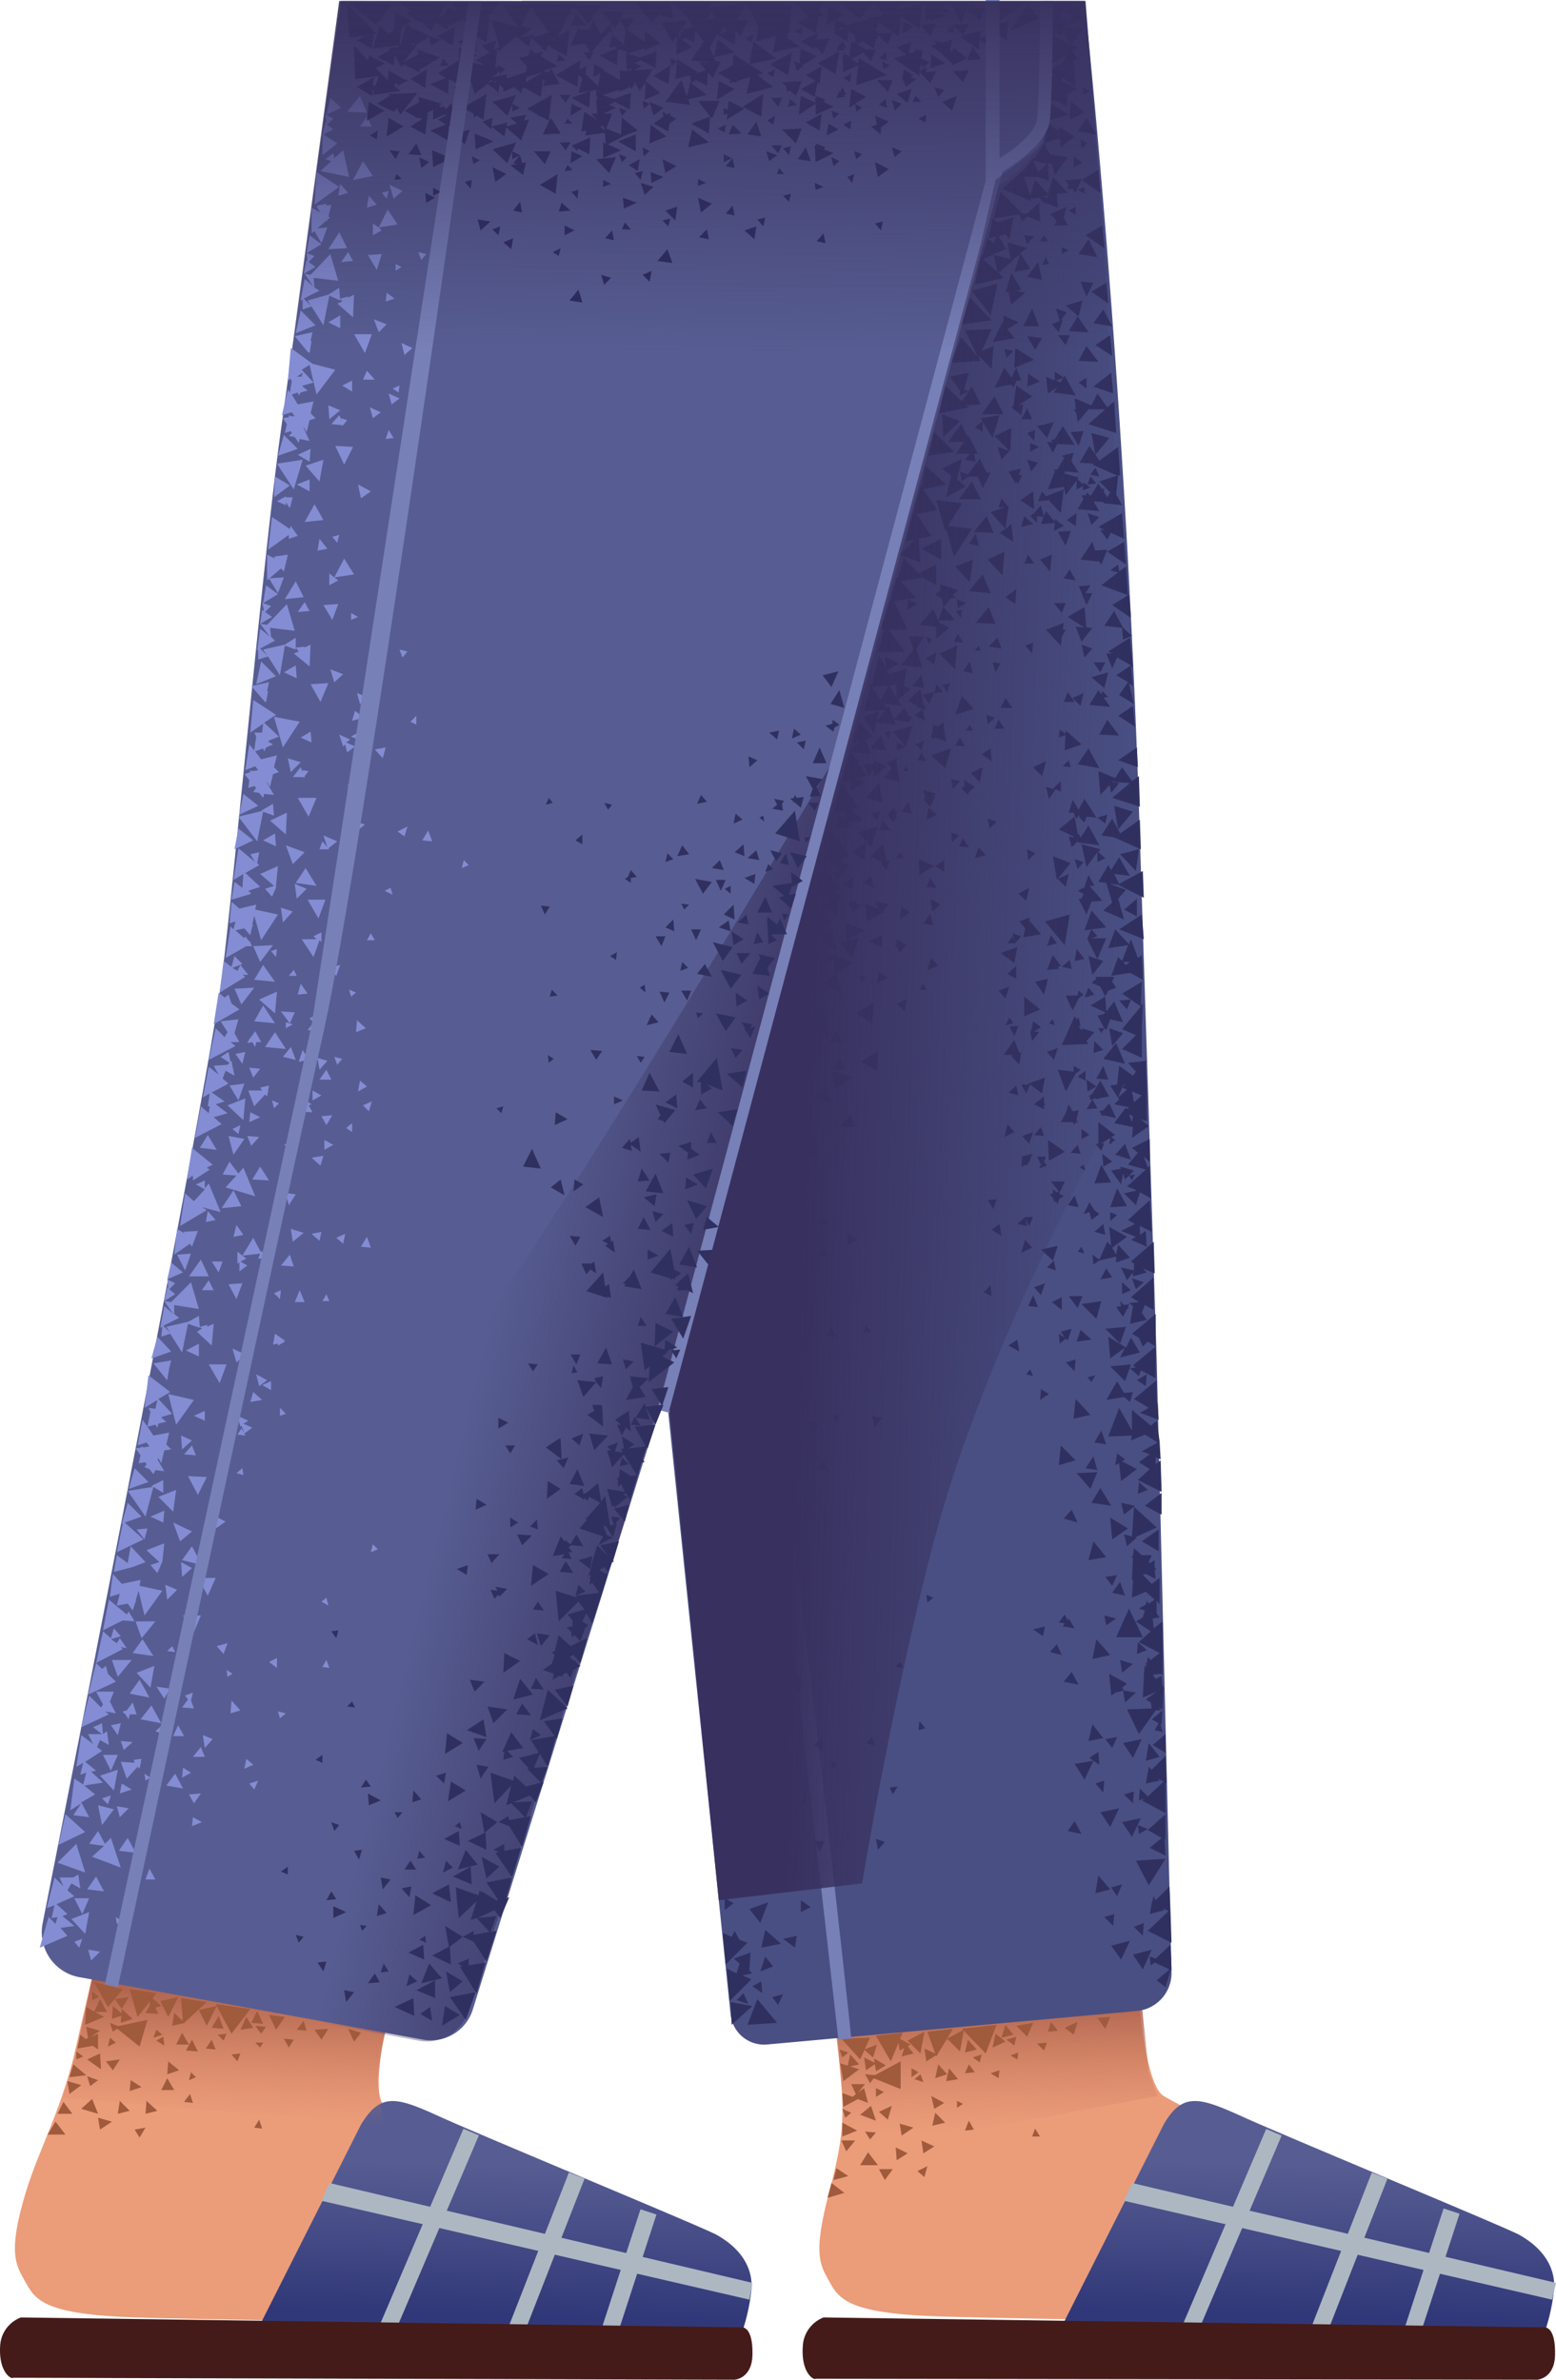 <svg xmlns="http://www.w3.org/2000/svg" xmlns:xlink="http://www.w3.org/1999/xlink" width="157.42" height="240.701" viewBox="0 0 157.42 240.701">
  <defs>
    <linearGradient id="linear-gradient" x1="0.544" y1="0.111" x2="0.5" y2="0.895" gradientUnits="objectBoundingBox">
      <stop offset="0.233" stop-color="#575d92"/>
      <stop offset="0.995" stop-color="#313879"/>
    </linearGradient>
    <linearGradient id="linear-gradient-2" x1="0.507" y1="0.843" x2="0.473" y2="-0.008" gradientUnits="objectBoundingBox">
      <stop offset="0" stop-color="#cc7a5e" stop-opacity="0"/>
      <stop offset="1" stop-color="#aa5f4b"/>
    </linearGradient>
    <linearGradient id="linear-gradient-3" x1="0.544" y1="0.112" x2="0.5" y2="0.895" xlink:href="#linear-gradient"/>
    <linearGradient id="linear-gradient-4" x1="0.492" y1="0.955" x2="0.569" y2="0.06" xlink:href="#linear-gradient-2"/>
    <linearGradient id="linear-gradient-5" x1="0.479" y1="0.46" x2="0.849" y2="0.611" gradientUnits="objectBoundingBox">
      <stop offset="0.139" stop-color="#38315f" stop-opacity="0"/>
      <stop offset="0.995" stop-color="#38315f"/>
    </linearGradient>
    <linearGradient id="linear-gradient-6" x1="1.074" y1="0.571" x2="0.298" y2="0.477" xlink:href="#linear-gradient-5"/>
    <linearGradient id="linear-gradient-7" x1="0.5" y1="0.847" x2="0.515" y2="-0.032" xlink:href="#linear-gradient-5"/>
  </defs>
  <g id="_39" data-name="39" transform="translate(-159.48 -206.1)">
    <path id="Path_14891" data-name="Path 14891" d="M242.9,392.4l1.5,22.2c.4,4.8.7,6.8-1,13.1-1.7,6.4-1,7.4,0,9.2s2,3.2,11.1,3.5,58.3,1,58.3,1,3-4.2.4-5.9c-2.5-1.7-32.3-15.1-36-17.4-2.9-1.8-3.2-21.8-3.2-21.8l-31.1-3.9Z" fill="#eb9c79"/>
    <path id="Path_14892" data-name="Path 14892" d="M266.1,443l11.1-22c1.9-3.3,3.6-2.8,8-.8s25.7,10.8,27.9,11.9c2.2,1.2,3.8,3.1,3.6,5.6a19.793,19.793,0,0,1-1.2,5Z" fill="url(#linear-gradient)"/>
    <g id="Group_1120" data-name="Group 1120">
      <path id="Path_14893" data-name="Path 14893" d="M316.5,438.7l-43.3-10,.8-1.8L316.9,437Z" fill="#adb7c1"/>
      <path id="Path_14894" data-name="Path 14894" d="M278.28,443.235l9.3-21.8,1.563.668-9.3,21.8Zm12.952.585,7.03-17.974,1.583.62-7.03,17.974Zm9.708-.27,4.587-14.072,1.616.527-4.587,14.072Z" fill="#adb7c1"/>
    </g>
    <path id="Path_14895" data-name="Path 14895" d="M242.8,440.5l72.9,1s1.2-.2,1.1,2.9c-.1,2.3-1.8,2.4-1.8,2.4l-73-.1c-.1.2-1.5-.5-1.3-3.3a3.288,3.288,0,0,1,2.1-2.9Z" fill="#441b18"/>
    <path id="Path_14896" data-name="Path 14896" d="M244,411.2l.8,7.2a49.2,49.2,0,0,1-.4,5.7l32.2-6-.9-2.4-.8-7.7L244,411.2Z" fill="url(#linear-gradient-2)"/>
    <g id="Group_1121" data-name="Group 1121">
      <path id="Path_14897" data-name="Path 14897" d="M247.8,414.2l-.9-.8,1.3-.5Zm-2.2,5.6-.6.5-.3-.9Zm12.4,1.7-.9.1.4-1Zm-2.6-9.9-.1.8-.8-.5Zm-7.3,5.7.8.4-.8.5Zm16.6,4.9h-.8l.3-.8Zm-2.2-8.5-.1.7-.7-.4Zm-6.2,4.9.6.3-.6.4Zm-8.2,3.2-.6.7-.5-.8Zm-4.9,6.6.4-1.5,1.3,1Zm6.1-7.9-.9-.8,1.3-.6Zm4.7,2.7-1.1.7-.2-1.3Zm-7.5-3.2,1.1-.9.5,1.5Zm4.2,2.1-.2-1.2,1.4.4Zm7.6-8.7-1.2.3.3-1.3Zm13.5-3.3-.5,1.2-.8-1.1Zm-11.6,1.7,1,.8-1.3.6Zm-16.4,14.8.3-1.2,1.2.8Zm5.3-11.6-1,.6-.2-1.3Z" fill="#a05a3c"/>
      <path id="Path_14898" data-name="Path 14898" d="M248.1,414.8l-1,.7-.2-1.3Zm-3,8.9-.5-1.1H246Zm6.8-9.9-1.2.3.4-1.3Zm-7.2,8.4v-1.4l1.5.8Zm10.4-1.4-1.3.3.3-1.3Zm-8.7-5.9-1.2.3.3-1.3Zm1.1-2.7-1,2.2-1.9-2.1Zm6.7,1.9-.9-2.5,2.6-.3Zm2.4-.5-1.3-1.3,1.7-.9Zm-4,.2-1.3-1.3,1.7-.9Zm-7.3-.1-.6.5-.3-.8Zm12.8,2-1,.1.4-.9Zm8.4-4.2-1,.1.3-1Zm-7.7,2.4-.2.8-.7-.5Zm1.8,1.6-.1.8-.8-.5ZM248.1,412l2.7-.3-1.2,2.9Z" fill="#a05a3c"/>
      <path id="Path_14899" data-name="Path 14899" d="M248.1,416l-.6.8-.5-.9Zm14.2-3.9-.2.9-.8-.6Zm-10.6,3.2.7.4-.7.5Zm.3,1.1.6-.5.3.8Zm-5.5,8.7.8-1.3,1,1.3Zm6.5,1.2-.7-.6,1-.5Zm2-7.5-1,.6-.3-1.3Zm-3.4-5.9-1.1.6-.2-1.3Zm2.7,1-1.1.7-.2-1.3Zm-8.6,4.3,1.2-.9.4,1.5Zm3.3,8.4-.6-1.1h1.4Zm7.4-10.2-1.2.2.3-1.3Zm5.6-4.5-1.2.3.4-1.3Zm6.1,0-.9-.7,1.3-.6Zm-16.8,12-1.1.7-.1-1.3Zm-6.5-7.3-.3-1.8,1.9.6Z" fill="#a05a3c"/>
      <path id="Path_14900" data-name="Path 14900" d="M246.1,418l-.5-1.1H247Zm14.2-7.1-1.1,2.9-2.4-2.5Zm3.7-.2-.6,1.4-1.1-1.1Zm1.4,2-.3.8-.7-.7Zm-20.6,6.5-.1-1.4,1.6.6Zm10.5-3.3-1.2.4.3-1.4Zm-4.7-1.3v2.8l-3-1.2Z" fill="#a05a3c"/>
    </g>
    <path id="Path_14901" data-name="Path 14901" d="M172,392.1l-5.1,22.2c-1.5,5.8-3.5,9.3-4.8,13.5-1.9,6.3-1,7.4,0,9.2s2,3.2,11.1,3.5c9.2.3,58.3,1,58.3,1s3-4.2.4-5.9c-2.5-1.7-29.7-14.1-33.4-16.4-2.9-1.8,4-22.8,4-22.8L172,392.1Z" fill="#eb9c79"/>
    <path id="Path_14902" data-name="Path 14902" d="M184.9,443,196,421c2-3.3,3.6-2.8,8-.8s25.7,10.8,27.9,11.9c2.2,1.2,3.8,3.1,3.6,5.6a19.794,19.794,0,0,1-1.2,5Z" fill="url(#linear-gradient-3)"/>
    <g id="Group_1122" data-name="Group 1122">
      <path id="Path_14903" data-name="Path 14903" d="M235.3,438.7l-43.3-10,.8-1.8L235.6,437Z" fill="#adb7c1"/>
      <path id="Path_14904" data-name="Path 14904" d="M197.067,443.213l9.3-21.8,1.563.668-9.3,21.8Zm12.94.6,7.03-17.974,1.583.62-7.03,17.974Zm9.684-.18,4.587-14.072,1.616.527-4.587,14.072Z" fill="#adb7c1"/>
    </g>
    <path id="Path_14905" data-name="Path 14905" d="M161.6,440.5l72.9,1s1.2-.2,1.1,2.9c-.1,2.3-1.8,2.4-1.8,2.4l-73-.2c-.1.2-1.5-.5-1.3-3.3A3.244,3.244,0,0,1,161.6,440.5Z" fill="#441b18"/>
    <path id="Path_14906" data-name="Path 14906" d="M168.9,405.8l-1.6,7.4c-.3,1.6-1.5,5.1-1.5,5.1l32.6,2.7a25.284,25.284,0,0,1-.7-4.6,30.368,30.368,0,0,1,1-5.6Z" fill="url(#linear-gradient-4)"/>
    <g id="Group_1123" data-name="Group 1123">
      <path id="Path_14907" data-name="Path 14907" d="M171.8,409.3l-.7-1,1.4-.2Zm-3.9,4.8-.7.3v-.8Zm11.1,4.7-.9-.1.6-.8Zm.1-10.2-.3.7-.6-.7Zm-8.5,3.6.6.5-.8.4Zm15.4,9.2-.8-.1.5-.8Zm.1-8.7-.3.5-.5-.5Zm-7.3,3,.5.5-.7.3Zm-9.4.8-.8.6-.3-1Zm-5.1,5.5.8-1.3,1,1.3Zm6.6-6.5-.7-.9,1.4-.2Zm4.5,4.1-1.2.3.1-1.3Zm-7.1-5.2,1.3-.6.1,1.6Zm4.3,3.2.1-1.1,1.1.7Zm9.5-6.3-1.2-.1.7-1.2Zm13.9.4-.7.9-.6-1.3Z" fill="#a05a3c"/>
      <path id="Path_14908" data-name="Path 14908" d="M184.4,410.1l.7,1.1-1.3.2Zm-19.1,9.8.6-1.2.9,1.2Zm7.6-9.6-1.2.4.1-1.4Z" fill="#a05a3c"/>
      <path id="Path_14909" data-name="Path 14909" d="M172,409.9l-1.2.4.1-1.3Zm-5.5,8-.2-1.3,1.4.4Zm9-8.1-1.3-.1.7-1.2Zm-9,6.4.4-1.3,1.3,1.1Zm10.6,1.3h-1.3l.6-1.2Zm-6.8-7.9H169l.6-1.3Zm1.6-2.3-1.5,1.8-1.4-2.5Zm6.1,3.5-.2-2.6,2.6.4Zm2.4.2-.8-1.6,1.8-.4Zm-3.9-.9-.8-1.6,1.8-.4Zm-7-2-.7.3v-.9Zm11.8,5.3-1-.1.6-.9Zm9.2-1.9-1-.1.7-.9Zm-8.1.3-.3.7-.6-.6Zm1.4,2-.3.8-.6-.7Zm-11.2-6.5,2.7.4-1.9,2.4Z" fill="#a05a3c"/>
      <path id="Path_14910" data-name="Path 14910" d="M171.6,411.1l-.7.5-.3-.9Zm14.8,0-.5.7-.6-.8Zm-11.1.3.6.5-.9.3Zm0,1.1.7-.4.1.9Zm-7.6,6.9,1.1-1,.6,1.5Zm5.9,2.9-.5-.8,1.1-.2Zm4-6.8-1.2.4.1-1.3Zm-1.8-6.5-1.2.3.1-1.3Zm2.4,1.7-1.3.3.2-1.3ZM168,412.4l1.4-.6v1.6Zm1.6,9.1-.2-1.2,1.4.4Zm9.9-7.9-1.2-.1.6-1.1Zm6.6-2.8-1.2-.1.6-1.2Zm5.9,1.6-.7-1,1.4-.1Zm-19.4,7.2-1.2.3.2-1.3Zm-4.5-8.7.1-1.8,1.8,1Z" fill="#a05a3c"/>
      <path id="Path_14911" data-name="Path 14911" d="M168.4,412.3l-.2-1.2,1.4.4Zm16.4-3-1.9,2.5-1.6-3Zm3.5.8-.9,1.3-.7-1.5Zm.9,2.3-.5.8-.5-.9Zm-21.9.9.3-1.4L169,413Zm11.3-.4h-1.3l.6-1.2Zm-4.2-2.5-.8,2.7-2.5-2Z" fill="#a05a3c"/>
    </g>
    <path id="Path_14912" data-name="Path 14912" d="M274.8,290.8c-1.2-39.4-4.5-74.4-5.6-84.6H212.3l21.1,203.7a3.413,3.413,0,0,0,3.6,3l37.5-3.4a3.856,3.856,0,0,0,3.5-4l-1.5-61.9Z" fill="#494f83"/>
    <path id="Path_14913" data-name="Path 14913" d="M194,206.2c-1.2,7-3.3,23.3-6.1,43.4-1.8,12.8-5,48.3-6,55.5-1.6,12-14.5,77.3-18.1,95.5a4.632,4.632,0,0,0,3.8,5.5l34.7,6.3a4.434,4.434,0,0,0,5-3L233.9,324c4.8-16.4,26.6-99.1,26.6-99.1s4.7-3.1,4.8-6.1l.5-12.5-71.8-.1Z" fill="#575d92"/>
    <path id="Path_14914" data-name="Path 14914" d="M244.3,412.4c-.1-.6-7-63.4-10.8-87.1l1.3-.2c3.9,23.7,10.8,86.6,10.8,87.2Z" fill="#7780b7"/>
    <path id="Path_14915" data-name="Path 14915" d="M206.9,409.4,223,358.9l3.7-12.9,16.8-62.5s-23.8,40.1-34.6,55.5l-41.8,60.4a4.736,4.736,0,0,0,3,7.3l31.7,5.8a4.439,4.439,0,0,0,5.1-3.1Z" fill="url(#linear-gradient-5)"/>
    <g id="Group_1124" data-name="Group 1124">
      <path id="Path_14916" data-name="Path 14916" d="M180.2,382.9l.8-.9-1-.4Zm-3.9,3.8,1.7.3-.8-1.5Zm-4.8,6.6,1.7.2-.8-1.5Zm-3.2,3.9,1.7.2-.8-1.5Zm4.6-32.6,1.3-.5-1.5-1.6-.3,1.7-1.1-.8-.3,1.7Zm-1.6,3.9,1.1-.2.5.7.3-.9h.1l-.1-.1.3-1,.6,2.5,1.8-2.5-2.3-.5.1-.6-1.9.4-.9-1-.3,2.3,1-.3Zm7.6-6-1,1.4,2,.5ZM175,373.6l-1.1-1.7-1,1.4Zm-4.2.4.6,1.7,1.4-1.7Zm2.4-3.9.6,1.7,1.4-1.7Zm.4,5.9-1,1.4,2,.4Zm-6.7,13.7,1.6.2-.8-1.5,1.4-.8-1.1-.9,1.9-.3-1.2-1.1.5-.1-1.1-.9,1.7-1.1-.5-.4.3-.7.9.5-.2-1.4-.4.3-.1-1.1-.9.4.9.7h-1.4l.5,1-1.2-.9-.5,3.2.7-.4-.3,1.2.6-.2-.3,1.2-.9-.6-.4,3.2,1.1-.7Zm11.6-34.3,1,1.9.9-1.8Zm2.1-11.3,1.1,1.9.7-1.9Zm-.1,23.4.8-1.8h-1.8Zm-2.5,2,1,1.9.8-1.9Z" fill="#848dd3"/>
      <path id="Path_14917" data-name="Path 14917" d="M175,344l1.3,1.6.1.1.2-1.2.2-.8Zm3.9-11.8.6-1.6-1.5.1.2.2-.8-.5-.3,2.6,1.6-1.1Zm5.1,3.7-1.4.1.8,1.5Zm-5.8-1.3.6-1.7-1.4.1Zm-7.5,50.6.7-1.6h-1.5Zm4.1-6.6-1.1,1.4,2.1.4Zm10.4,8.5.4-.9-.9.3Zm-12.3-8.8-.6.8-.4.1.1.2h.1l.4.6.1-.5h.7Zm-1.5,3.3.3-1.2-1,.2Zm.4,4.9-.2,1,1.2-.4Zm6.1-20.9,1-.9-1.1-.6Zm-.1-14.3.1,1.4,1-.9Zm-1.4,16.6,1-1-1.2-.5Zm-3.3,2.2-.6-1-.2.3-1.8-1.5-.6,3.1,2-1Zm8.3,2.5.7.8.4-1.1ZM176,360.1l.1-1.2-1.4.6Zm-2.9-5.5-.6,2.1,2-.7Zm1.2,8.3,1.3,1.2-.9.3.7.8.4-.9v-.1l.1-.1.2-1.9ZM177,359l.3-2.2-1.8.7Zm-2.3,17.8.4-2.2-1.8.7ZM171,387.2l.4-2.1-1.8.6Zm13.8-39.3,1.2-.2-.9-.8Zm-4.6.9-1.1.5,1.1.5Zm-4.4-7.5.9-.3,1.2,1.9.6-2.9,1.2.4-.1-1.2-1.1.6-2.2.5.4.6-.7-.7,1.6-.8-.5-.4v-.9l2.5.4-.8-2.7-2,2-.7-.1.9,1.3-.9-.8-.4,2.2.2-.1Z" fill="#848dd3"/>
      <path id="Path_14918" data-name="Path 14918" d="M176.6,336.5l.6-.6-.8-.4,1.6-.7-1.2-1-.4,1.7.1.9-.1-.1-.3,1.4,1.1-.7Zm5.8,38.5.1.7.5-.3Zm-5.5-2.4-.5.5.8.1ZM169.8,388l.6.6.3-.9Zm4.9-2.1-.6-.4.1.7ZM197,363.1l.7-.3-.5-.5Zm-4.5,4.6-.5.4.7.4Zm-11.2-7,1-.7-1.4-.7Zm-2.4-8.4-.8.9,1.2.1Zm-4.8,9.5.3-1.1-1.1.1Zm9-30.6,1-.2-.7-1Zm-2.8-1.5,1-.2-.8-.9ZM177,360.1l.7,1.9,1.2-1Zm9.5-14.4-1.1-.6.3,1.2Zm-3,3.6.3,1.1.1-.1.3.7-.3-.4-.4.6.8.1-.1-.2.8-.6-.9-.4.5-.3ZM179,325.5l1.7-1.1-.3-.2.6-.3-2.1-1.7-.5,3.2.6-.4Zm4.1,1-1.2,1.8,2-.2Zm-3.3,7-1.2,1.7h2Zm-6.9,48.8-1.2-.1.3.9Zm5.3-7.2-.7-1.1-.4,1.1Zm-1.5,1.8-1.4-.2.8,1.2ZM172.5,389l-1.2-.2.3,1.1Zm5-8.4-.5,1.1h1.1Zm-7.7,10.1,1.2-1.6-1.6-.4Zm.3-11.5,1.1.2-.6-1.2.4-1h-1.8l.7,1.3-.2.3-1.2-1.2-.8,3.2,2.8-1.3ZM167,400.9l-1.2-1,.5-.2-1.1-1,1.8-.8-.7-.6.4-.7.9.5-.2-1.4-.5.3h-1.4l.4.9-.9-.9-.8,3.1.8-.3-.3,1.3.6-.1-.2.7-.7-.7-.9,3.1,2.8-1.2-.7-.8Zm.8-1.2.7-1.6H167Zm-1.1.5,1.4,1.5.4-2.2Zm.8,2.9.3-.9-.8.3Zm3.8-2.4.5-.3-.6-.4Zm-2.6,3.7.9-.9-1.2-.2Zm5.5-8.2h1l-.6-1.1Zm-3.8-20.8-.2-.8-.4.3-.6-.6-.8,3.2,2.8-1.3Z" fill="#848dd3"/>
      <path id="Path_14919" data-name="Path 14919" d="M171.7,372.7l.6.1-.7-1-.3.5-.6-.4,1-.3-.7-.8-.3,1-.8-.7-.7,3.2,2.7-1.4Zm3.3-16.2,1,.6v-1.3l-1.2.6.1.1-2.5.4,1.8,2.6Zm-1-4-.2-.1v.1l-.6.1.5.7-.2.8.7-.1.1.2-.2.3.5.2.4.5.2-.4.9.1-.7-1.2.1-.1.3.5.3-1.3.7-.1-.5-.5.3-1.2-1.6.3-.6-.9.8-.2.2.3.1-.4.8-.2-.5-.4.1-.1,1-.3-1.4-1.5,1.2-.7-2.2-1.7-.4,3.3,1.3-.8-.2.9-.7-.1.2.4-.3,1.5-.5-.7-.5,2.6.9-.3.3.4Zm0,9.3-1.9-1.7,1.7-.6-1.4-1.4-.6,2.1h.1l-.6,2.9Zm-7.9,27.8-.7,3.1,2.7-1.3Zm1.1,3-1.9,1.9,2.8,1Zm4.5,2.4-1-3-.6.6-.7-1.3-.9,1.3,1.5.2-1.2,1.1Zm5.6-44.8,1.8-2.5-2.6-.6Zm1.5,27.9.2-.8-.8.3.3.4-.6.8,1.2.1Zm-.8,6.8-.1,1,.9-.5Zm1.6-42.9-1.3.7,1.3.6Zm-4.2-.7-.6,2.2,2-.7Zm5.7-1.3-.7.3.1-.2-.8.2.2.2-.5.3,1.5,1.4Zm3.2,3.1-1.3-.6.4,1.4Zm-4.4-6.5h1.2l-.5-1Zm0-8.4,1.9.5-1.2-2.9-.4.5v-.8l-.9.4.9.5-1.1,1.2-.9-.8-.5,3.3,2.7-1.6Zm-.9,55.6h1.2l-.4-1Zm-6,.3.1.3-1.4-.1.6,1.7,1.1-1.2.2.2.1-.5.1-.1h-.1l.1-.4Zm5.9,6.7,1-.4-.9-.5Zm-2.8-10.4-.9.8,1.3.5Zm3.7,7.1-1.2.1.5.9Zm3-8.1,1-.3-.9-1Zm3.9-5.2.8.6v-1Zm1.1,5.7.6-.5-.8-.2Zm4.3-5.2.7.1-.3-.8Zm-7.7,9.3-.2,1,.9-.4Zm7.2-70.9.2,1.2.8-.9Zm-.9,4.8.3-.1-.8-.5v-.1l-.9,1.3,1.8.1Zm-7.3,7.1-1.1,1.2,3,.9-1.2-2.9-.5.6-.9-1.2-.7,1.3Zm2.4-.9-.8,1.3,1.7.1Zm-2.6-28.8-.3,1.8,2-.6-.3-.3,1.2-.4-1.5-1.4,1.4-.8-.2-.2.2-1.1-.9.2.5.8-1.7-1.4-.5,3.2,1-.6-.1,1.4Zm8.3.4-1.1-1.8-1,1.5Zm-5.4,8-.9,1.5,2.1.2Zm-2.2,4,1.3-1.7-2,.1Zm1.9-4.3,1.3-1.7-2,.1Zm.3,4.4-.9,1.6,2.1.2Zm-4.7,14.6-.9-1.5-.8,1.3Zm8.2-35.6,1.1,1.9.8-1.9Zm3.1-11.6-1.8.1,1,1.8Zm-1,23.8.7-1.9h-1.8Zm.1,2.2.2.2v-1l-.8.4.3.3H190l1.2,1.8Zm-5.5-24.1h.1l.2-1.1h-.1l.2-.9-1.8.4Zm1.9-13.2.4-1.7-1.4.2.1.2-.8-.4v2.6l1.4-1.2Zm4.9,4.9.6-1.6-1.5.1Z" fill="#848dd3"/>
      <path id="Path_14920" data-name="Path 14920" d="M188.2,264.5l-1.5.1.9,1.5Zm-4.6,52.9.6-1.7-1.5.2Zm3.7-6.9-1,1.5,2.1.2Zm9.5,8,.3-1-.9.4Zm-12-7.4-.1.1-.2.4.5-.1.3.5.1-.5h.5l-.6-1.1Zm-.8,2.6.3-1.2-1,.2Zm.8,4.9-.1,1,1.1-.5Zm5.7-22.6-1.2-.5.2,1.5Zm-1.6-11.8,1-1-1.3-.4Zm-.8,15.2,1-1.1-1.2-.4Zm5.8,4.3-1.2.3.8.8Zm-7.8-12.6,1.3.6-.1-1.3Zm-2.5-1.2-.4,2.1,1.9-.9Zm.5-3.5-.4,2.1,1.9-.9Zm1.7,8.1,1.4,1.2-.9.3.7.8.4-.9v-.2l.2-2Zm2.7-6.2-1.7.8,1.6,1.4Zm-1,18.1-1.8.8,1.6,1.4Zm-3.4,13,.2-2.2-1.8.7ZM195.4,278l-.3,1,1.2-.3Zm-4.4,3.2-.1-1.1-1,.6Zm-5.4-8.4,1-.3,1.2,1.9.5-3,1.1.4v-1.2l-1.1.7-2.2.5.4.6-.7-.7,1.5-.8-.4-.4-.1-.9,2.5.3-.8-2.7-2,2.1-.7-.1,1,1.3-1-.8-.3,2.2.1-.1Z" fill="#848dd3"/>
      <path id="Path_14921" data-name="Path 14921" d="M186.3,268l.6-.6-.8-.3,1.5-.9-1.2-.9-.3,1.8-.1-.1.2.9-.2-.1-.2,1.4,1.2-.7Zm8.7,38.9.5-.4-.7-.3Zm-5.8-2.7-.5.6h.8ZM183,320.3l.6.5.2-.9Zm4.2-2.1.5-.5-.7-.3Zm19.2-25.1-.2.8.7-.3Zm-8,3.1.8.4-.2-.7Zm-6.2-5.6.4,1.2-.5-.6-.3.8h1l-.1-.1.9-.7Zm-3.1-5.9h1.1v.1l.1-.1v-.1l.4-.5-.6-.1v.2l-.2-.5Zm2.5-22.9,1-.2-.8-1Zm-2.9-1.2.9-.3-.7-1-.1.3-1.8-1.2-.4,3.3,2.1-1.5Zm.4,32.9,1.2-1.2-1.9-.7Zm5.3-12.1.2.8.8-.6-.9-.4.4-.3-1.1-.5.4,1.2Zm-.1-18.8-1,1.9-.5-.4v1.2l.9-.5-.4-.3,2-.3Zm-7-8.3-.1,2.1,1.6-1.2Zm3,4.6,1.9-.2-.9-1.6Zm-2,7.8,1.9-.2-.8-1.6Zm-3.6,47.4.4,1,.7-.9Zm4.9-7.4,1-.1-.7-1Zm-.3,1.8-1.4-.1.9,1.2ZM184.9,322l.8-.9-1.2-.1Zm5.8-8.7-.6-1-.4,1.2Zm-7.6,9.6,1.1-1.6-1.6-.3Zm-2-3.8,1.4-.4-1.2-.9.9-.3-1.3-.9,1.7-.9-.6-.5.3-.8.9.5-.3-1.5-.1.1-.2-1-.8.5.9.6-.2.2-1.4.1.5.9-1-.8-.6,3.1.7-.4-.2,1.3h.2l-.1.7-.8-.7-.6,3.2,2.7-1.4Z" fill="#848dd3"/>
      <path id="Path_14922" data-name="Path 14922" d="M182.8,311.5h.9l-.5-.9.4-1.4-1.8.2.7,1.1-.3.5-.9-.9-.7,3.2,2.7-1.4Zm.1-3.9-.3-.9-.4.3-.6-.5-.5,3.2,2.6-1.5Zm1.1-2.9h.6l-.8-1-.3.6-.5-.3,1-.4-.8-.8-.3,1.1-.8-.6-.4,3.2,2.6-1.6Zm-1.2-4.9-.5,3.2,2.1-1.2h.6l-.2-.3h.1l-.3-.3-.3-.4-.1.2-.9-.8.9-.2.6.7.2-.9.1-.1-.1-.1.2-.9.7,2.5,1.7-2.6-2.3-.5.1-.5-1.7.4-.8-.7-.2,2.2.6-.2-.2.8Zm3.3-11.6,1.1.4-.1-1.2-1.2.7h.2l-2.5.6,1.9,2.5Zm-1.1-4.1-.2-.1v.2l-.6.2.5.6-.1.8.6-.2.2.2-.3.4.6.1.4.5.1-.4,1,.1-.7-1.2v-.1l.3.5.3-1.3.6-.2-.5-.5.3-1.2-1.6.4-.6-.8.8-.3.1.3.2-.4.7-.3-.5-.3.1-.1,1-.4-1.5-1.4,1.2-.8-2.3-1.5-.3,3.3,1.3-.9-.1.9h-.8l.2.4-.2,1.4-.5-.6-.4,2.6,1-.4.3.4Zm3.1-2.4,1.7-2.6-2.6-.5Zm3.3,27.9.2-.9-.8.4.4.4-.6.8h1.2Zm-.3,6.8v1l.9-.5Zm-1.6-41.7-.1-1.3-1.2.7Zm-3.6-1.7-.5,2.3,2-.8Zm3.3-.8,1.6,1.3.1-2.2-.6.3v-.1l-.9.1.3.4Zm3.7,1.6.4,1.3.9-.8Zm-2.1-5.9-.5-.9-.7,1Zm1.7,46.4-.7,1H193Zm-6.7,1.8.2.3h-1.4l.6,1.6,1.1-1.2.2.2.1-.5v-.1l.1-.5Zm6.5,6.3.9-.5-.9-.5ZM188.9,312l-.8,1,1.3.3Zm4.2,6.9-1.1.1.5.9Zm2.5-9.6-.1,1.2,1-.4Zm-3.3-3.5.1.8.7-.6Zm4.7-5.3-.4.7h.8Zm-2.3-14.8.3,1,.7-1.1h-.3l.1-.1-.6-.7-.1.6h-.1Zm1-4.8v-.7l-.7.4ZM193.6,261l.2-.8-.7.2Zm1.4,7.8.7-.3-.7-.4Zm5.4,21.9.3-1-1,.5Zm-4-1.2-1.3-.4.2,1.3Zm5.8,1.6,1,.1-.4-1.1Zm-4.8-9.2.8.9.3-1.1Zm-.7-5.9-.1.6-1-.4.3,1.1.7-.5-.1.1,1-.3Zm4.3,3.1.6.3v-.9Zm-.8-6.5.5-.6-.8-.2Zm-5-21.3-1.8-.1.9,1.9Zm1.2-9.5.7-1.9h-1.8Zm-5.7-.1.1.1.2-1.2h-.1l.2-.9-1.8.4,1.4,1.7Zm6.9-8.3.5-1.6-1.4.1Zm-5.6-2.7.6-1.6-1,.1.9-.8.1.1v-.2l.3-.2-.2-.1.3-1.2-.5.1v-.2l-1,.2.2.1h-.2l.4.6-.9-.5v2.6l.3-.2Zm.8,17.8,1.1-.9-1.2-.5Zm-2,7.3v-1.2l-1.3.5Zm-1.2-3.7,1.2.7.1-1.3Zm-1.4-2-.6,2.1,2-.7Zm4,2.5-1.8.6,1.4,1.6Zm5.2-8.1-.8-.9-.4.9Zm-2.3,1.2v-1.1l-1,.5Zm-5-8.3.9-.3,1.2,1.9.6-3,1.1.5-.1-1.3-1.1.7-2.1.6.3.5-.7-.7,1.6-.8-.5-.3-.1-1,2.5.3-.8-2.7-2,2.1-.6-.1.9,1.3-.9-.8-.4,2.2.2-.1Zm.6-4.8.6-.6-.8-.3,1.5-.9-1.2-.9-.3,1.8.1.8-.1-.1-.3,1.4,1.2-.7Zm6.3,23.2-1.3-.7.3,1.4Zm-4-6.8,1.1.1v.1l.1-.1.4-.5-.6-.2.1.3-.3-.6Zm-3.9,7.4h-.7v-.1l-.9.5.9.4v-.3l.4.6Zm7.5-29.3,1-.3-.8-.9Zm-2.7-2.4-.2,1.2,1-.3Zm5.2,22.3.8-.6-1.1-.5Zm2.1-5.7-1.1-.5.3,1.2Zm-4.3,6,.3,1.1.8-.6Zm1.8-20-.9,1.8-.6-.4v1.2l.9-.5-.3-.3,1.9-.3Z" fill="#848dd3"/>
      <path id="Path_14923" data-name="Path 14923" d="M193.6,220.6l-1.4-.9,1-.5-.6-.5.6-.6-.7-.4,1.5-.7-1.1-1-.4,1.7h-.1l.1.9-.1-.2-.3,1.4v2Zm1.6,3.7,2-.4-1-1.5Zm-.6,6.9-.8-1.6-1.1,1.7Zm-4.5,21.4-2.6.4,1.7,2.6Zm-1.2-4.4-.2-.1v.2l-.6.1.4.6-.2.9.6-.2.1.2-.3.3.6.1.4.6.1-.4,1,.2-.6-1.3v-.1l.3.5.3-1.2.6-.2-.5-.5.3-1.2-1.6.3-.6-1,.6-.2.1.3.2-.3.7-.2-.5-.4v-.1l1.1-.3-1.2-1.3.8-.5.7,3,1.9-2.5-2.3-.6-2.2-1.6-.3,3.3.3-.2.1.3-.2,1.1-.2-.3-.6,2.6,1-.3.3.4h-.4Zm1.2-4.4-.1.4h-.5Zm3.8-4.5V238l-1.2.7Zm-4-1.8-.5,2.3,2-.8Zm3.7-.7,1.6,1.4.1-2.3-.6.3v-.1l-.8.2.2.3Zm3.7,1.6.5,1.3.8-.8Zm-2.1-5.9-.5-.9-.7,1Zm-3.7-9-.2,3.3,2.5-1.8Zm7,27,.8-.1-.5-.8Zm.7-5.1.6.4.1-.7Zm-.4-20-.7.2.5.6Zm-2.9-9.6-1.3,1.6,2,.1Zm-1.7,5.5-.9.8-.1-.5-.8.6.6.2-1.1,1,2.9.6Zm6,4.1-1.3-.6.4,1.4Zm-3.1-6.5-.5-1-.7,1Zm2.4,13.9v.7l.6-.4Zm-.9,2.9-.1.9.9-.3Zm4.3,3.1.6.4v-.9Zm-1.1-7.2.3.8.5-.6Zm-12.9,90-.7.3.7.3Zm-2-19.3.5.6.1-.8Zm1.5,7.8.7-.4-.7-.2Zm.3,17.9.7-1.1-.8-.1-.5-.6-.2.9.5-.2Zm-3.1,5.4h1l-.7-.8v.2l-.8-1.5-1.1,1.8-.5-.4v1.2l.2-.1v.9l.8-.6-.7-.4.6-.3-.4-.3,1.8-.2Zm8.6-1.5.2-1-.9.4Zm-4-1.1-1.3-.4.2,1.3Zm6.4.4-.6,1,1,.1Zm-4.4-8.2-1.2.2.9.8Zm2.3-2.8.6.4v-.9Zm-.4-7-.8-.2.3.8Zm-6.3,24.3.1-.9-.7.3Zm.5,4.3h-.1l.1-.1-1-.7-.2,1.1.5-.1v.2Zm4.2-4.8-.4.7h.7Zm-4.7,12.3.6-.2-.6-.6Zm-4.4,5.8.7.2-.1-.7Zm5.9-17.3h1l-.5-1.2Zm1.7-6.9.8.7.2-.9Zm-3.1,3.2,1.3.1-.4-1.2Zm-5.9-.4h-1.1l.7,1.1Zm4.9,12.1-.9.4.9.5Zm9-30.4-.2,1.1.9-.5Z" fill="#848dd3"/>
    </g>
    <g id="Group_1125" data-name="Group 1125">
      <path id="Path_14924" data-name="Path 14924" d="M242.4,393.4l.5-1.1h-1ZM236.6,375l2-.3-1.5-1.4Zm-2.7,14.1.9-2-1.9.6Zm.9-4.6-.4,1.8,2-.5-1.5-1.2.8-2-1.9.6Zm.8,3.8-.4,1.7,2-.4Zm.8-22.2-1.8.5,1.5,1.5Zm2.4,9.9,1.6,1.5.1-2Zm.3,6.2.1-2-1.7.6Zm-7,13.4.1,2.2,2.1-1.9Zm5.4-5.1-.5,1.8,2-.5Zm2.5,3.4-.7.6.7.4Zm-4.9-1.5,1.3-.5-.8-.9Zm.1,1-.9.5,1,.8Zm1.3-18.2.6,1.3.6-1.1Zm-3.4-10.5.7-1.3-1.2-.1ZM237,378l-1.3-.1.6,1.3Z" fill="#303060"/>
      <path id="Path_14925" data-name="Path 14925" d="M233.8,383.2l-1-.7v.3l-1.5-.6,1.6-1.1.5.4-.1-2.1,1.3,2.2,1-3-2.3.3v-.6l-1.5.8-1.4-.7,1.7-1.1H232l1.2-.9-1.8-1,.9-1-2.2-1,1.4-1.2-1.8-.8.2,2.2.3,3,1-1.1.3,1.6-1.3-.5.1,1.7-.1-.1.4,2.3.7-.6,1.5,1.2-1.8-.6.2,1.7-.6-.3.3,3.3,1.7-1.8Zm8.9-1.3-.9.7.9.5Zm-8.1-4.9.1-.9.2.1-.4-2.2-1.5,1.3,1.4.7-.7.4Zm-.6-4.9-.4-1.3-1,1Zm-2.9-3.4-1.8-.8.2,2.2Zm3.5,1.9-.4-2.2-1.4,1.3Zm1.9,16.1-1.5,1.2,1.9,1Zm1.1-29.8-.2,1.1,1.2-.4Zm-8.1,1.7,1.1-.4-1-.6Zm9.1-7.8-.1,1,1.2-.4Zm-6-2.1-.2,1,1.2-.4Zm.6,12.3,1.2.1-.3-1Zm7.8,26.8-.6.6.7.3Zm2.8-2.8.4-.5-.7-.2Zm-6.2-1-.3.7.7-.2Zm15.7-15.8.6-.5-.7-.3Zm-3.2,6.5.8.1-.4-.6Zm-10.4-4.8-1.4-.2.7,1.2Zm-4.8-5.4-.7-.9-.4,1.2Zm-2.5,9.9v-1.2l-.9.5Zm2.3-16,.2-.3-1.2-.1.6.9.1-.2.4.6.5-.9Zm2.3,13.5-2.1-.2,1.2,1.7Zm-2.3-16.7.6,1,.5-.8Zm-.6-.8-1.2-.2.6,1Zm-.4-7.1-1.2-.2.6,1Zm-1.7,9.9-1.7-.2.9,1.5Zm5.5,37.6-1.1.2.6.9Zm1.8-8.4.9-.4-.9-.8Zm-.3,3.1.3-1.2-1.4.3Zm-6.1-4.5-.9-.5v1.2Zm.2,9.8,1.2.3-.5-1.1Zm3.8,2.8-2.1-2.3-1,2.6Z" fill="#303060"/>
      <path id="Path_14926" data-name="Path 14926" d="M233.4,392.9l1-.3-.4-.3.1-1.8-1.7.7.6.5-.2.9-1.1-.4.3,3.2,2.2-2.2Zm.4-3.3-.7-.3-.5-.9-.4.5-.8-.4,2.1-2.2-.3-.1.5-.1-.9-.8-.2.7-1.6-.7.3,3.2h.1l.2,3.3Zm3.4,8.9-1.9.7,1.1,1.4Zm-.3,2.8-.4,1.8,2-.4Zm-3.5,7.3.1,2.3,2.1-1.9Zm3.5-4.6-.5,1.5,1.3-.5Zm-.3,3.7-.1-1.2-.9.5Zm1.6,1.2.5-1.1-1.1.3Zm2.3-9.4,1-.5-1-.7Zm-.6,3.6.2-1.2-1.4.3Zm-6.2-4.5-.9-.5v1.2Zm1.5,10.2-.5-1.1-.7.7Zm-.1,2.1,3-.2-2-2.4Zm-.5-5,1-.2-.3-.3.1-1.8-1.7.6.6.5-.3,1-1-.5.3,3.3,2.2-2.2Zm-.3-3.6-.5-.9-.3.6-.9-.4.3,3.2,2.2-2.2Zm-2.5-33,1.2.2-.4-1.2-.8.8v-.2l-2.4,1.3,2.5,1.9Zm-2.3-3,.1.8.6-.3h.1l-.3.8,1.1-.1.3.2v-.2l.7-.1-.7-.7-.1-.7.5.4-.1-1.2.3-.2-.3-.2-.1-1.7-1.4.8-.9-.7.6-.4.2.2.1-.3.6-.5-.5-.2v-.1l.9-.7-1.6-.9.7-.7,1.5,2.5,1-3-2.3.3.2-.2-2.2-.9,1.4-1.3-1.7-.8,1.5-1.5-1.6-.7,2.5-2.2-3-1.4,2.8-1.3-.2-.2,1-.4-1-.7-.1,1-1.7-1.8-.9,3.5.1-.1.2,3.9.1-.1.2,1.9H228l.2,2.1v-.1l.3,3.4.8-.9.1.7-.7.2.3.3.1,1.3-.4-.3.3,2.7.8-.7.3.3-.5.3-.2-.1v.2l-.5.3Z" fill="#303060"/>
      <path id="Path_14927" data-name="Path 14927" d="M229.3,343.8l-.8,3.2,2-.9-.4,1.8,1.8-.3-1.2-1.6.5-.2-.4-.4.4-.3.4,1.2.2-.3.6.7.5-1.2-1,.4,1.1-1.4.2.3.6-.8-1.2-.1.1.1-1.7-.5.1-.3.8-.4-.2-.2h.1l-1.3-1.7-.1.5-.4-.4-.8,3.2.7-.3-.2.7-.4-.8Zm.8-.4.3-.1.2.1.2.5-.1,1.4-.8-.8.8-.2-.6-.9Zm2.1,10.1-1.7,1.7,2.3.4Zm14.9,28.9.9.3-.3-.9Zm2.7,5.2.5-.8-.8.1Zm2.6-6.5.7-.2-.6-.7Zm-4.1,12.1.7-.8-.9-.3Zm5.3-94.7-.7,1,1,.2Zm.4-4.8-1.6-.7.1,1.6Zm-9.2-4.8-.4-.4L244,290l1.6-.3-.4-.4,1.6-.2-1.2-1.1.8-.2-1.8-2.5-.8,3.1,1.2-.2Zm-1.1,25.5.3,1.8,1.7-1.1Zm.1-11.7v.2l-.9-.3.1,1,.8-.5.2,1.4-1.2,1.1,1.8,1-.5-2.1,1.7-1Zm-.2-2.6-1.3,1.2,1.8,1Zm5.2-8.6-1.3,1.2,1.3.7-.2.1.6.6.1-.4h.1l-.1-.1.2-.5-.3.1Zm-3.7,9.7,1.8-1-1.9-.8Zm.4-15.1,1.5-.9-.9-.3,1.1-.3-.9-1.3.2-.3-.5-.2-.4-.6,2,.2-.6-1.5.8-.3-1.4-1.4-.7,2.1.7-.2-.9,1V282l-.9,3.2.9-.2Zm2.4-5.8.2-1.1,2,.2-.7-1.9-.2.2-.3-.4,1.8.2-.4-.6,1.3-1.1-.7-.3.3-1.8-1.8.6-.2-.4,1.3-.7-1.5-.7.1,1.1-.7-1.2-.7,3-.1-.2-.7,2.8h1.7l-1.8.6,1.1,1.7Zm2.1-4.9-.2-.4.4.5v1.3l-.8-1.4-.8,1.5-.9-1.3Zm-.9,2.5-.9,1.1.2-1.1Z" fill="#303060"/>
      <path id="Path_14928" data-name="Path 14928" d="M242.1,323.2v-2.1l-1.7,1.3Zm-3.1,9.5.1-2.1-1.7,1.2Zm9.3-20.3-1.7,1.1,1.6.9Zm-.6-2.8.2-2.1-1.8,1.1Zm-4.4-16.3,1,.6.1.4h-.8l.6.9.4-.6.9-1.1h-.9l.1-.6.7-.2-.6-.9-1.2-1.6-.8,3.1.8-.2Zm3.6-.2.2-1.8-1.4,1Zm7.3-17.8-.2.9.9-.1Zm-10.9,22.1-.7.4,1.6.9.1-1.7.4-.3-.9-.4.8-.2-1.9-2.5-.7,3.1,1.2-.2Zm2.4-1.3.2-1.3-1.1.6Zm3.1-7-.4,1h1.2Zm-3.9,25.2-.5-1.3-.7,1.3Zm-6.2,11.4-.5-1.3-.8,1.1Zm4.7-14.2,1.2.1-.5-1.4Zm7.6-3.1.2-1.2-1,.4ZM240.2,318l.5-1.1h-1.4Zm-1.4,2.8.5-1.2H238Zm-1.7-5.9,2.4-.6-.9-1.2,2-.7-1.2-1.1.8-.2-1.6-1.4-.4,1.8.9-.2-.6,1.7-.8-1.3-.8,3v-.1l-.5,2.2,1.9-.5Zm-1.2,3.1-.4,2.2,1.8-.6Zm5.6-3,.7-2.1-.1.1v-.9l-1,.4.7.6-1.6.4Zm-.4,3.4-2,.6,1.3,1.5Zm3.3-17,1.3,1.6.7-2.1Zm3.9-11.7-2,.6,1.3,1.5Zm2.8-8.1-.9-.4v.8l.9-.4.7-2.1-2,.6ZM245.2,332l1.1-.5-1.1-.6Zm-6.3-3.9-1.2-.1.7,1Zm-7.7,7.7-.3,1.3,1.1-.2Zm21.3-29.6h.7l-.3-.6Zm-5.9-.7.5-.5-.7-.3Zm1.1-17.1.5.7.3-.9Zm2.9,3.9-.5.6h.8Zm-1.2-11.5.2-.8-.6.2Zm1.8,2.8-.4.5h.6Z" fill="#303060"/>
      <path id="Path_14929" data-name="Path 14929" d="M245.5,318.9l-1,1.1,1.5.1Zm-6.2,5.1.3,1.3.8-.7Zm0-8.5.2-1.2-1,.6Zm3.5,13.6-.7.8,1.1.1Zm-1.2-11.7,2,.2L243,316Zm1.2,14.8-.7.9,1.2.1Zm-1.1-6.1-.8.8,1.2.1Zm.4-24.8.9-1.1h-1.5Zm5.5-6.6-.8.7,1.1.5Zm.6,10.9,1.1-.6-.9-.6Zm.5-4.9-1.3.6,1.3.6Zm-6.8,3.3-.8-.8-.2,1.2Zm8.6-4.9,1-.7-.8-.6Zm2.2-24.8-.9,1.2,1.2.2Zm15-10.6-.6.9,1.2.2Zm-17,24.5,1,.2-.3-1.2Zm6.5-1.9v0l.2.2.1-.3.6-.5L257,285l.1.6-.4.2Zm-9.8-1.7.5-.8v.9l1.3-1.1-1.3-.6v.4h-1.1Zm4.6-6.1,1.1.5-.3-1.2.3.2-.1-.3h.2l-.3-.4-.3-1.5-1.3,1.2,1,.5-.1.2h.3l.3.1Zm1.2,10.5,1.1-.5-.9-.7Zm-.6-26-.2-2.4,1.3-.3-1.5-2.2,2.1-.4-1.4-2.1,2.3-.5-2.1-1.9-.4,2.2-.1-.2-.8,3-.7,2.7.9-.2-1.5,1.5Zm1.4-13.2-.6,2.4,2.6-.4ZM251,272l-1.6-2.2h1.9l-1.4-2.9,1.4-.2v1.1l1-.6-1-.5.9-.1-1.6-1.7,2.3-.4h-.1l1.4.8v-2.1l-1.8.9-1.5-1.6-.6,2.1-.1-.1-.5,1.9-1.1,3.3h.3l-.6,2.4Zm-2.2,15.3-.4-2-1.3,1.5Zm-7.9,12.9,2.6-.6-1.8-2.5-.8,3.1-.8,3.2,2.6-.6Z" fill="#303060"/>
      <path id="Path_14930" data-name="Path 14930" d="M241,310.6l.1-.5,2.2.6-.5-3.1-1.6,1.9.4-2-1.3-1.2,1.4-.3v.2l1-.6-1.1-.5v.6l-1.5-2.3-.9,3.2.8-.2-.4,1.5,1.8-.3-1.6.8-.8-.7-.7,2.1,1.2-.4Zm-2.3,5.8-2.8,1.4,2.1,1.7Zm11.5-14.8-.2.1.3.3.1.4.1-.1.1.1.1-.2.5-.5-1-.6Zm-4.4-4.3-.3-.2v.3l-.3.1.4.4.1.6.9-.8-.6-.3.1-.3Zm8.4-1.4-.6-1-.4.9Zm11.2-45.5.7-1.6-1.7.4Zm-9.8,24.8-.8.2.5.7Zm2.3,4.8-.3-.6-.4.6Zm-6.5-1.5-.4-.8-1.1,1.2,1.4.2v.1l.1-.1h.2l-.1-.2.3-.2Zm5.3-9.9.1-.8-.6.1Zm2,3.3-.2-.5-.4.5Zm-5.5-1.4.2.7.4-.4Zm13.9-11.2-.9-.7v.3l-.9-1.1-.5,1.3,1.4-.1-.1.8Zm-4.2-5.2-.4.1.3-.7-1.3.3.8,1.3v-.3l.2.2Zm7.4-.7-.5.7.9.2Zm-8.1,13.8.1-1.5-1.1.8Zm.9-8.9-.3,1.1,1.2-.3Zm5.8,7.8.5,1.2.6-1.2ZM253,281l-.9.4.6.6Zm7.1-1.2h1l-.6-.9Zm-4.4-25.6-.5,2.2,2-1.1-.9-.7.5-2.1-2,1Zm7.7-20.1,1.5.3-.4-1.8Zm3.5-2.3.7-.4-.7-.3Zm-2.2-1.3h.8l-.4-.6Zm.2,2.4.7-.1-.3-.7Zm-.3,6.2-.7-1.8-.9,1.8Zm-2.8-5.4-.6,2,.3-.1.3,1.3,1.4-1.2-.9-.2.5-.1Zm1.1-5.2.5-.5,1.3.5-.1-1.9-1.2,1.1h-.5l-2.2-2.2-.7,2.7,2.6-.4Zm1.2,1.5-1-.1.3.9Zm-3.6,3.7,1.5-1.3h-.1l.8-.6-.6,1.8,1.6-.3-1-1.6.7-.5-2-.6.3,1.7-1.7-.4.4,1.7-1.5-1.3,2.1-.9h-.1l.4-.1-.8-1.3.7-.2.4.5.4-2.2-1.6.5-.5-.4-.4,2,.8-.2-.3.7-.6-.5-.6,2-.1-.1-.6,2.8,2.9-.7Zm-2.9,2.5-.8,2.7,3-.4Zm.9,6.1.1-.1,1.2,1.2.2-2.3-1.2.5,1-2.2-2.7.1,1.3,2.7-1.7-2-1,2.6,3-.2Zm-1.3,4.8,1.5-.1-.9-1.8-1,1.5-1.7-1.6-.6,2.8,3-.6Zm3.2-12.3-2.6.7,1.9,2.5Z" fill="#303060"/>
      <path id="Path_14931" data-name="Path 14931" d="M255.1,259.8l.1-.2.8,2.8,1.8-2.8-2.4-.3,1.4-2.3-2.6-.3Zm1.5-13.6.2-.2v0l.7-.3-.5-.2.5-1.7-1.9.4,1,1.4Zm6.8,3.7.7.8.1-1.1Zm0-2.5-.6,1.1h1.1Zm-1.4-5.8-.9-.2.2.9Zm7.4,3.8v-1.1l-.8.5Zm-5.9-1.5-.1,1.3,1.3-.5Zm2,2,1.5-1-.7-.3.8-.3-.9-.6v.9l-.9-.4Zm-3.5-.6.2-.4.1-.3h.5l-.5-1.3-.5,1-.7-1-1,2,1.7-.3Zm1,1.7-.5.1,1.4-.9-1.6-1.1-.3,2.1-.2.1,1,.8Zm4.7-38.4,1.5-.7-1.4-1.2Zm0,9.6,1.5-.7-1.4-1.2Zm.2-7.6,1.2-1.7-2.1.1.8,1.6-1.8-.9,1.7-1.4-1.8-.8-.1,2.1v3l2.8-1.7Zm.4,4.3-.2-3.2-2.3,1.4Zm-2.6,12.9.8.6-.4.5h1.4l-.4-.8.3-1.1Zm3.8-7.2-.7-.4.1.9Zm-.4-4.9.6-.4-.7-.4Zm-2.3,5.3,1.4-1.1-1.7-1,.1.5-1.1-.9-.4,2.1,1.6-.5Zm2.4,4.7V225l-.7.3Zm-1.8-8.8.1-1.3-.5.2,1.5-.7-2.8-1.5v2.8l.5-.2Zm.9,10.9V227l-.7.4Zm-.2-4.8.9-.4-.9-.7Zm-2.4-6.5-.1,1.8,2-.6Zm1.8,8.8,1-.3-.9-.7Z" fill="#303060"/>
      <path id="Path_14932" data-name="Path 14932" d="M263.7,226.2l1-.1.3.5h.1l.1.1v-.1l1.3.5-.1-1.4,1.1-.1L266,224l-.5,1.7-1.3-1.4-.5,1.6-.6-1.9h1.4l1.1.4-.1-1.8.4.1.3,1.1,1.3-1.8-1.8-.3-.6-1.1-1,1.6-.1-.1-1.1,1.4v-.1l-2,1.8,3,1.3-.2-.3Zm2-.4-.3.3-.6-.1.8-.1-.1-.1h.2Zm-.3-3.1-.9.8-.5-1.2ZM254,273.3l.2-1.2-1.1.6Zm6.7-.1-.8-.1.3,1Zm1.4-29.9,2-.8-1.9-1.2Zm-7.2,7,1.7-1.6-1.8-.7Zm2.7,1.7-.5.6,1.1.2-.2-.8h.4l-.9-1.8-.1.1-.7-1.3-1.3,1.8H257l-.8,1.2Zm3.4-4-.9-1.8-1.3,1.8Zm.8,1.4-1.7.8,1.6,1.6Zm2.2,6.4-1.3.9,1.4.9Zm-9.6,13.1-.5-1.2-1.4,1.6,1.7.2v1.2l1.3-1.1-1-.5-.1-.2,1.7-.1-1.2-1.3.8-.9h.5l-.3-.3.5-.5-1.8-.6v.6l-.5.4.7.5.1.8Zm2.1-12.3h2.2l-.9-1.8Zm-3.8,5,2,1.1v-2.1Zm-5.2,20.2,1.6.2-.5-1.5Zm11.8-27.9-.7-1.4-1.2,1.6-.8-.3.2,1,.6-.5h1l.5,1.2.8-1.6Zm-6.5,19.7-.6-1.8.7-1.3-1.5-.1.5,1.4-1.3,1.6ZM235.2,332l.9,1.2.5-1.2Zm-.5,4,.5-1.1.6.4v-.2l.5.6.7-2.1-2,.6.4.4-.3.2-1.2-.1Z" fill="#303060"/>
      <path id="Path_14933" data-name="Path 14933" d="M233,332.7l-.6-.6-.4,1.2.4-.1-.2.1,1.8,1.5.6-3.2-.5.3v-.5h.1l-.1-.2v-.6l-.3.2-.7-1,2.3-.5-.1-.2,2.2.6-.5-3.2-.6.7-.8-1h.1l-.2-.2v-.7l-.4.3-.6-.6,1.3-.6,1.2,1.1.6-3.2-.5.3.1-.6.8-.5-.7-.2v-.2l-.3.1-1.1-.4.1.9h-.1l-.5-.5-.2.8-.7.3.5.4v.2h.2l.5.4-.4.2-.7-.8-.7,2.6-.3,1.3,1,.5-.3.8-.9-1.3-.8,3.3-.5,2,.2-.1.9.4-.2.5Zm3.2-5.1-1.1,1.3-.5-.7,1.6-.6Zm-.9,11.8h-1.4l.9,1.2Zm-1.9,3.9.5-1.1v.1l.5.3v-.1l.4.6.7-2.1-1.4.4.1-.2-1.1.4.5.6-1.2-.1,1,1.2Zm.7-1.3Zm-3.2-1.4,1.8,1.5.6-3.2-.5.4v-.9l.2.3,1.7-2.1-2.4-.8.4-.8.5-.1-1.4-1.7-.5,2.2,1.1-.3-1.1.6.6.3.8,2.1-1.5,1.1.9.5-.4.4-.6-.6-.5,1.1.5-.1Zm30.5-83.3-.6-.8-.3.9h.6l-1.4.5,1.5,1.7-.6.4,1.4.9-.2-1.8-.6.5.3-2.2v-.2Zm-3.8,7.7.3-2.3-1.8.7Zm8.3-2.8-1.2.5,1,1.2Zm-.6-5.8,1.5,1.6.3-2.4-1.8.7-.4-.5-.4,1,1.1-.1Zm-1.8,5.8-.4.9h1Zm-3.6-21.5,2.2-.4-.7-.9,1.1-.7L261,238v.8l-.1-.1Zm8.2,11.2-1.2.3.9.8Zm.9,3.8.8-.3-.7-.5Zm-10.8,4.4-.7,1,1,.2Zm5.5-1.8.7.7v-.7l.7.1-.3-1.2-.7.8Zm2.3-6.4.5-1-1.1-.1Zm4,9-1.2,1.8,1.8.2Zm-.4-3.3,1.1-1.4h-1.8Zm-5-6.3-.9-.4v.9Z" fill="#303060"/>
      <path id="Path_14934" data-name="Path 14934" d="M271,256.6l.2-1.1-.8.3Zm-4.6-3v0h-.3l.1.2-.7,1.8,1.8-.3-.4-.7.4-1Zm1.4,6.2-1.3.1.8,1.4Zm3.7.9.5-1h-1.2Zm-1.1-5.7-.6-.7-.3.8Zm-12.5,19.2-.3-1.2-.7,1Zm-1.6-7.5.1.9.8-.5Zm7.6,5.5.1-1.1-.8.3Zm5.6-14.2.4,1.2.8-.8Zm-1.8-18h-1.2l.8,1Zm-1.4-2.7.4,1.3.7-.9Zm-12.6,45.2,1.4,1.3.6-2ZM270,269.6l-1.7-.1.6,1.5ZM252.9,286l.2.9h-.2l.2.3.5.5.5-1.1h-.2l.3-.2Zm6.8-4.2-.9.6,1,.7Zm-1.6,11.1,1.1-.3-.7-.8ZM254,276.1l-1.2.3.7.9Zm2.9-5-.5-.9-.4.8Zm2.4,7.3.1,1,.7-.7Zm6.8-11.3.8,1,.4-1Zm1,2-1.8.7,1.5,1.6Zm-6-7.2-1.7.8,1.5,1.6Zm-3.6,4,2.2.2-.8-1.9Zm2.9,4.7-.9.9,1.3.2Zm-.9-3.1-1.3,1.6,2,.1Zm-.2-9.2-1.3,1.6,2,.1Zm-3,13.1-1.8.8,1.6,1.6Zm-2.2,9.3,1.1.4L255,280l-.1-.9-.5.5-.5-.2-.1.9-.2.3h.2v.3Zm17.2-7.6h-1.2l.7,1ZM271,276l-.2.7.8-.1Zm-21.9,7.2.6.6-.8,1,1.6.4-.3-2-.1.2.2-.6Zm7.5,1.9-.9-.2.2,1Zm12.6-12.5.8-.9-1.1-.4Zm-.4-24.1.5-1h-1.2Zm.3,1.2-1.3.1.8,1.4Zm-15.3,48.6.8-.7-1-.6Zm2.7-6.6,1,.1-.6-.9Zm.3-15.2-.7,1.9,1.9-.6ZM248.3,298l-1.3-.5.2,1.8,1.8-1-.2-.1.6-.6-1.3-.3Zm5.8-4.3.9.6v-1.2Zm-.8,10.5,1.1-.4-.7-.8ZM250,288.9l.3.1-.2-.4.2-.5-.2.1-.2-.4-.6.7h-.1l.7.8Zm2.7-6.7-.4.8.9.1Zm3,8.1.1,1,.7-.7Zm.9-9.6-.5.8,1,.1Zm3,9.2.7-.7-.9-.3Zm9,.5-.5.7,1,.3Zm-9.7-6.7-1.2.6.9.9Zm1.8-6h1.2l-.7-1Zm6.1,7.4-.7.7v.1l-.8-.2.3,1.2.7-1,.5.3Zm-.2-4.4.8-.3-.7-.5Zm1.9,13.3.6-.7-.9-.3Zm-3.6-9.4.4-1.5-1.3.6Zm2.6-8.5-.4,1h1.1Zm5.2,9.2-.7-.1.2-.5-.8.1.3.5.2,1Zm-31.5,49.2-1.7-.1.7,1.4Zm-4,5,.2-2.4-1.8.8Zm-1.7,5,.8,1.1.4-1.1Zm11.6-4.3-.3.7.8-.1Zm-8,.4.4,1.2.7-.8Zm3.2,14,1,.3-.5-1Zm-7.7-5.3.4-1.4-1.3.6Zm2.6-8.4-.4,1h1.1Zm4.2,9,.2,1.2.8-1Z" fill="#303060"/>
      <path id="Path_14935" data-name="Path 14935" d="M239.1,349.6l-.7.7.7.4Zm-.1-5.2-.1.8.8-.3Zm5.2,5.7.2-.9-.7.1Zm-8.1,8.8-.7.8.8.3Zm-.3-5.1v.7l.8-.3Zm5.4,5.4.2-.8-.7.1Zm-2.3,3.9-.9-.4.3,1Zm2.1-14.4.3-1.4-1.2.6Zm2.5-8.4-.4,1h1.1Zm4.5,10.2.7-1-1-.2Zm16.5-97.6-1.1-.3.4,1.2Zm-4.1-1.6.4,1.3.8-.9Zm4.5-11-1.5-.2.8,1.4Zm-6,9.5v-1l1,1.6.7-2.3-1.9.3.2.3-.8.6Zm5.6,88.5-.5-1.2-.5,1.1Zm2-6.2-1.7.4,1.2,1.1Zm4,22.9-2.1.1,1.4,1.6Zm1.3-10.7,1.5,1.5.6-1.7Zm2.1-2.9-.5,1-1.8-1.1.2,2.2,1.5-1.1-.5,1,2-.5Zm-2.5,6.3,1.8-.3.6.5.3-1-.9.1-.7-1.2Zm-.6-32.3-.8,1.3-.4.3.2.1-.1.2h.3l-.6,1,1.1-.1-.5-.9.3-.1.3.1v-.1l1.1-.2Zm2.6,24.9-2.1.2,1.5,1.5Zm.2-26.7.8.9-.3.4-1.4-1-.2,1.9-.7.1.9,1.4-.5.5,1.5.3-.2.2-.1-.2-1.2,1.6,1.9.4-.1,1.1,1.7-1.2-.8-.7.6.2v-2.9l-.1-3,.1-.2-1.9.2Zm-.5,2.3.3-.2-.4.4.5.2-.9.8.5-1.2Zm.9,3.7-.3-.8.4.2-.1.6Zm.2-2-.2-1.1,1,.4Zm-4.6,46.3,1.8-.3-1.3-1.6Zm.8,8-.4,2,1.8-.4Zm-3.6-19.6-.2,2,1.7-.5Zm1.5-4.7-.2,2,1.7-.4Zm7.4,37.2-.1.6-.2,1.1,1.4-.3-.2-.2.6.3-1.6,1.5-.8-.8-.1,1.2.6-.2-.3.2,2.4,1.3v-3.1h.1l-.1-2.7-1.4,1.4Zm1.7-1.4v-1.9l-1.3,1.1Zm-7.4-2.9-.4,1.7,1.5-.3Zm5.7,1.9-.3,1.8,1.4-.4Zm-6.4-67v-1l-.8.6Zm1.1,24.1.5-1.8-2,.3ZM273,337l.9-.4-.9-.8Zm-1.9-7.1-.9.8,1.1.3Zm-1,23.5-.8,1.2,1.2.2Zm2.7,12.7-.8,1.1,1.3.3Zm-1.9-15.3-.7,1.2,1.2.2Zm-6.2-3.1.9-.6-.8-.5Zm7.8,5.4-.2,1.2.4-.2.2,1.8,1.6-1.2-1.5-.8.3-.2Zm.7,6.2,1.1-.9-1.4-.3Zm3.8-2.2-1.7,1.3,1.7.9Zm-.3,5.9v-2.2L275,362Zm-4.7-1.2,1.6-1.1-1.8-1.1Zm1.5-30.6-1.8-1,.2,1.9-.4-.4-.8,1.8-.7-.5.1,1,.6-.4,1.7-.4v.6l1.4-.5-1.2-1.3-.2,1-.4-.7Zm-2.9-11.6v2.2h-.3l.6.7.3-.8-.4.1,1-.6-.1.7.6-.5-.4-.3.4-.2Zm-5.6,52,.2-1-1.2.3Zm5.7,13-.1-1.3-.9.6.4.3-1.9.3,1,1.6.9-1.9Zm1.7-14.8-1.2-.3.2,1Zm4.7,9.3-1.1.9.7.4-.4.7.8.2-.2-.8h.1ZM266.7,342l.6-.5.2.2.4-1.2-1.1.3.4.6-.6-.4Zm-3,2.6-.4.5.7.2Zm6.6.6-.8.2.4.5Zm1.5-15.6.7-.6-.7-.3Zm-2.6,3.3-.3-.7-.4.5Zm5.5.1h0l-.8.7.3.2v.7l-1.3-.3.6,1.3.6-.8v.4l1.4-.4-.4-.4,1.2.5-.1-3.2Z" fill="#303060"/>
      <path id="Path_14936" data-name="Path 14936" d="M269.3,324.5l-.2-.6-.4.3Zm-1.4,34.3-.8.9,1.4.4Zm4.6,6.6-1.2.2.7.9Zm2.1-8.2,1-.4-.9-.8Zm-3.4,29-.9.3.8.9Zm2.9,2.3.1-1.2-1,.3Zm.6,3.1.9-.5-1-.4Zm-4.8-33.5,2,.3-1.1-1.8Zm-4.2,15.1,1.2.3-.5-1.1Zm2.5-2.4-.6-1-.1.2-.3-.6-.6.8.6.1-.2.3Zm3.6,20.1.9-1.9-1.9.4Zm1.2-.5,1,1.5.9-1.9Zm.1-8,1,1.5.9-1.9Zm-2.3-46.9,1.2-.2-.6-.9Zm-2.5,8.1-1,.3.9.9Zm.5-3-.4,1.2,1.5-.2Zm5.7,5.1.9.6.1-1.2Zm-.5-10.3.4,1.1.8-.7Zm-7.1,1.9-1,.5,1,.8Zm3.5-22.1,1.2.1-.5-1.4Zm3.1-7,.4-1-1.2.1Zm-9.5,1.2-.2,1h-.1l.2,1,.7-.9-.5-.1.7-.4Zm4.6,18.8-.4-1.2-.7,1Zm-5.3-4.3.1.1.1-.3h.1l.3-.9-1.1.3.1.2-.1.8Z" fill="#303060"/>
      <path id="Path_14937" data-name="Path 14937" d="M266.1,327.4v.3l.2-.1.2.3.1-.5.5-.3-.5-.3.1-.2v.1l.5-1.1h-1.4l.8,1-.2.1-.4-.3v.4l-.3.1Zm9.1-26.3-.2-2.5-2.3,1.5Zm-.3,6.7.1-2.4-2,1.2,1.9,1.3-1.9,2.3,1.4.6-1.4,1.4,2,.9v-2.9l.1-2.6Zm-5.3,3.9-.2-.3.8-.9-1.3-.4.1.2-.2-.1-.2-.3h.2l-.2-.9-.2.2-.2-.3-1.3,2.9,2.7-.1Zm-.5-1.2.2.7Zm-1.1,9.1.2.3.1-.3.2.1-.1-.4.2-.9-.6.1-.4-.7-.3.9-.5.9Zm4.5,6.7-.7,1.9,1.7-.1Zm-2.3-.5,1.7-.1-1-1.8Zm5.8,4.9-.2-3.2-2.2,2,.7.4-1.4.7,1.5.6-.5.3,1.6.7-.1-1.6-.6.4v-.9Zm-1.3,7.1-1,.1.4.3-.3,1.8,1.7-.4-.5-.7.3-.8.9.5v-3.3l-2.3,2ZM274,341l.7.4.4.9.5-.5.8.5-2.3,1.9.3.2-.6.1.9.8.2-.6,1.5.8V339Zm.2,6.6,1.5.9-.9.5,1.9.7-.1-1.8-.1.1v-2.3Zm-.2,13.9-.8-.2.3,1.2,1-.9h-.2l2.2-1-2.3-2.1Zm-.3,7.3-1.3,2.9h2.7Zm-.5-70.7,1.3.7V297Zm-.3,40.1-.5.1.7,1,.4-.8.2-.1-.1-.1.1-.3-.5.1-.4-.4Zm-6.8-4.6-.7.7.9.3Zm5.4-71.9-1.7.1,1.1,1.4Zm-.4,57.2,1.3.3-.7-1.5-.6.7-.4.1.2.3-.1.1h.2l.1.1Zm-5.5-9.3.6.2-.2-.6Zm-3.8,3.3.8.9.2-1.3-.2.1-.5-1.3-1.1,1.5h1Zm7.1,7.4v1l.8-.4Zm-7.4-3.7,1,.3-.2-1Zm6.2-18-2.5.7,2,2.4Zm3.8-10.1-1,.3.8.6Zm-7.3,3.9-.8-.4.1,1.1Zm2.8-8.8.8.1-.2-.7Zm.6,7.1.3,1.1.9-.9h-.2l-.4-2.2-1.6,1.3,1.5.7v.1Zm2.5,21.9,1-.3-.9-.9Zm2.1-25,.4,2.4,1.5-1.8Zm2.5,4.4-1.9.5,1.6,1.7Zm-2.7-3.1-1.1,1.7,1.3.2,2.7,1.2-.1-3-2,1.4Zm.2,5.6,1.6.2-1.1-1.9-.8,1.3-.3-.5-1,1.7.8.1.6,2-.9.8,2.1.9-.6-2.1.8-.9-1.7-.6,1,.1h-.1l2.6,1.3-.1-2.7-2.4,1.3Z" fill="#303060"/>
      <path id="Path_14938" data-name="Path 14938" d="M268.6,288l-.6-1-.4,1.3h.5l.1.2v.1l.2.3.2-.3h.2l-.2.1.6.6.2-.6,1,.1-1.2-1.9Zm2.1,3.6-1.1-2-1.1,1.7Zm-4.7,1.1.4,2.4,1.4-1.7Zm6.6-14.2,1.7,1.1-.2-2.1Zm1.2-7.9-2.2,1.4.4.2h-.6l.6,1.5.5-1.1,1.4.8-1.5,1,1.2.7-.9,1.3,1.5.9-.5-2.1.4.3-.2-2,.2.1Zm-.7-1-.9-1.7-1,1.5,1.8.2.1,1.2.9-.4Zm-1.4,40.5.3,1.8,1.1-1.3Zm-1.8-11.9-.7,2,.7-.1-.4.9v.1l1,2-.9-.3.4,1.9,1.1-1.4-.6-.2.9-2.1h-1.5l.6-.2-.6-.7,1.5-.2Zm-.2-2.5h.5l-.6-1.1-.4,1.2h.1l-.8.4.6.3-.2.5h-.3l.8,1.6.5-1.3,1.1-.1Zm1.9,6.3,2-.3-.6,1.6-.4-.4-.7,1.9,1.9-.3,1.3.7-.1-2.5-.4.3-.7-1.9-.2.5-1.4-1.5-.7,1.9Zm2.2,1.4-.4.3-.3-.3h.7Zm-.5,18.4-1,1.1,1.6.5Zm-.4,4.1.2-1.1.2.6.4-.4.3.5.3-.6-.6.1.5-.5-1-.3-.4-.1.1.2-1,.2Z" fill="#303060"/>
      <path id="Path_14939" data-name="Path 14939" d="M272.4,311.6l-1.3,1.6,2.2.5Zm2.2,11.1-1,1.2,1.8.5-1.9,1.7,1,.4-1.3.3,1.2,1.2.4-1.3,1.1.6-.1-3.3-.2.2-.4-1.1.6.5v-2.3l-1.8.9Zm1.9,27.1-.6.5-1.9-1.6v2.1l-1.3-2.3-1.1,2.9,2.4-.1-.1.5,1.4-.6,1.3.8-1.6.9.8.3-1.1.8,1.1.7-1.2,1.1L277,357l-.1-3.2-.5.4v-.7l.5.2-.1-1.8Zm-2.4,24.6-1.3-.4.2,1.3Zm-.8,3.9,1.1-1-1.2-.2-.2-.3.5-.4-1.8-1,.2,2.2.6-.4-.1.1.7-.2Zm-5.4-3.1-.8,1,1.5.3Zm3.4,6.8.7.9.5-1.1Zm3.3-9.8-.1,1.2,1-.4Zm2.8,17.4-1.8,1.6,1.4.8-1.2,1,1.6.8-.1-1.7.1.1Zm-1.2,8.3-.2.7-.2,1.1,1.5-.4-.2-.2.6.3-2.1,2,2.4,1.2-.1-3.1-.1-2.6-1.4,1.4Zm-5.6-2.1-.3,1.8,1.5-.4Zm1.6,3.9-1,.3.9.9Zm2.9,2.2.1-1.3-1,.4Zm-2.2,2.4.9-1.9-1.9.5Zm1.2-.5,1,1.5.9-2Zm3.3-9.7-3,.2,1.3,2.5Z" fill="#303060"/>
      <path id="Path_14940" data-name="Path 14940" d="M267.5,391.3l1.4.3-.7-1.3Zm5.5,5.4-1.1.3.6.9Zm5,8.5v-.1l-.1-2.3-1.5,1.4-.6-.2.1.9.4-.3,1.5.7-1.3,1.1.9.7.5-1.7h.1Zm-1.9-35.4.7-.1-.3-.4V368l.3.4v-2.7l-.8.6-.9-.9.3-.1,1,.5-.1-.9.2-.1-.2-.1v-.8l-.5.3-.1-.1.3-.7h-1l-.8-.7-.1.8h-.2l.2.2-.1,2.1v.1h.1l-.1,1.8,1.4-.6.9.8-.6.4-.2-.3-.1.4-.7.4.6.2-.2.7-.7.4,1.5,1-1.2,1.1,2.1,1.1-.9.7-.3-.3-.1.6-.2.1.2.1-.1.2-.1-.2-.1,1v.2l-.1,2.1,1.4-.6-1.1.8.5.3.1.6-2.5.1,1.2,2.5,1.7-2.4h.6l-.3-.3.4.2.1-2.1h.1l-.1-.1v-.1h-.1l-.1-1.1-.6.3-.3-.4.8-.1.2.1v-5.4l-.9.7Zm-5.7-64.7-.5.4.9.4.5,1-1.5.9,1.5.7-.2.2-.6.1.7,1.3h-.6l.3.5.3-.5.2.2.4-1.1,1.3.3-.9-2.1-.8,1-.1-1.5.3-.6.8-.3-.4-.6.2-.5h-1.9Zm-2.4,3.2.6-1.2.5-.4-.5-.4-.1.5h-1.2Zm-2.5-4.1h0l1.1-.1-.1-.2.3-.1-.8-1.1-.6,1.5Zm.3-3.5-.4,1.1,1-.3Zm3.8,5.3-.4,1,1-.3Zm-.7-14.5.5,2.3,1.1-1.5v1l.8-.4-.7-.6.2-.3Zm.7-9.7-1.1,1.6,2.2.4Zm-.5-15.4.7-1.1-1.2.1Zm-.7,35.7-.2,1.2,1-.2Zm-6.3-.5.7-.8-.9-.3.2.8-.2-.5-.5.7h.7Zm1.5-5.7-1.1.6.8.7Zm-.5,13,1.6-.7-1.6-1.3Zm9.9-25.2-.7,1.1-1.7-.7.2,2.4,1.5-1.6-.2.3,1.7.1-1.8,1.5,2.8.9-.1-3.1-.7.5Zm-10.6,18.2-1.7.6,1.4,1Zm4.4-31.2.5-.9-.9-.1Zm-3.1,28.2-.2.1-.1-.1v.1l-.8.3.6.7-.2.9,1.8-.3-1.2-1.4Zm7.8-37,1.9,1.3-.2-2.3Zm-2.1,7.8-.2-2.2-1.7,1Zm-4.3,37,.4-1.6-1.3.3Zm-3.5-.8-1.1.4.7.8Z" fill="#303060"/>
      <path id="Path_14941" data-name="Path 14941" d="M261.2,309.8l.8-.2-.4-.6Zm5.7-5.9,1,.2-.2-.9Zm-4.4,6h-.9l.5,1Zm-1.1-5.3.9.5v-1.3Zm5.8,18-1.7-1.2.1,2.1Zm-5.8-2.8-.3,1.3,1-.5Zm-1.6,10.7,1,.6-.2-1.2Zm9.6-15.2.1,1.2.9-.5Zm-6.1,1.4.4-.9,1.2.9.3-1.6-1.7.6.1.1h-.8Zm3.2-4.6-1.1.4.7.8Zm.8,4.4,1-1.8.5-.4-.7-.4v.6l-1.6-.2Zm-3.7,5.3.4-1.2-1.1.4Zm1.8,2.2-.3-.4.2-.5h-.9l.4.8-.2.4Zm5.6-1.2.1,1.3.9-.5Zm-6.9-5,1,.5v-.4h.1l-.1-.4V317Zm3.1-35.8,1.7-.6-1.6-1.4Zm4.3-3.1-.8,1.5,2,.1Zm-.3-3.2.4-1.6-1.7.5Zm3.4,8-.1-2-1.9,1.3Zm-9.4,52.2-1.1.4.7.8Zm4.5-58.5,2.1.2-1.2-1.7Zm-.7,59.8h-1.4l.9,1.2Zm-5.8-5.7-.4,1.3,1.1-.5Zm-1.7,10.7,1.1.6-.2-1.2Zm9.2-13.3-.5-.4-.5-.8-.6,1.2.6-.2.2.8Zm-2.9-6.2,1,.1-.3-.9Zm-3.8,6.5h-.8l-.8.7,1,.2-.2-.7.4.7Zm1.1-8.2-.3-.9-.7.8Zm-4.8,6.4-.9.1.6.9Zm-1.3,9.4.8.4-.1-1.1Zm9.4-78.8-1,.7.9.6Zm-.4,18.7.8.8.3-1.3Zm-.4,17.8-1.1.5.8.8Zm3-35.1,2.6,1.2L273,258Zm-1.7-35.2-1.7.1,1.1,1.3Zm3.8,39.7-.1-.7-.8.6.8.2-1.7,1.3,2.7,1-1.6,1,1.9,1.3-.2-2.3h-.1l-.2-2.9Z" fill="#303060"/>
      <path id="Path_14942" data-name="Path 14942" d="M270.3,252.1l1.4-1.7-1.8-.5.4,2.2-.6-.9-1,1.7,1.5.1-.2.1,2.5,1.1-1.8.6,1.1,1.1-.3.5-.9-1.4-.8,1.3-.3-.4-1,1.7,2.2.2-.6-1,1.1.1-.1.1,1.9.2-.6-1.1.2-1.9h.2l-.2-2.9-1.9,1.4Zm-4.4-1.1h.1l.2.3.2-.3,1.8.1-1.2-1.9-.8,1.3-.4.1.2.3Zm.5,2.7,2.2.2-1.2-1.9Zm3.9-12.7,1.7,1.1-.2-2.1Zm1.3-4.2-.2-2.1-1.5.9Zm-2-6.5-1,1.5,1.9.3Zm.5,8.5,1.9.3-.9-1.7Zm-.7-20.8-.9,1.4,1.9.3Zm-.6,16.6.6,1.5.7-1.4Zm-2,19.3.5,2.3,1.1-1.5v.9l.8-.4-.7-.6.1-.2Zm-.7-8.1,2.2.3-1.1-2Zm1.1-18H266l.5,1Zm3.3,18.1-.6,1.2-1.7-.7.3,2.4,1.1-1.3h1.7l-1.7,1.5,2.8.9-.2-3.2-.7.6Zm.7-14.7-.2-2.3-1.7,1Zm-.4-5.6-.2-2.3-1.7,1Zm-.2,17.1-1.2-1.6-.8,1.5Zm-2-4.6.4-1.6-1.7.5Zm1.5,7.1,2,.7-.2-2.1Zm-2.5-5.6,2,.1-1.1-1.6Zm-.6-1.2-1.1.5.7.8Z" fill="#303060"/>
    </g>
    <path id="Path_14943" data-name="Path 14943" d="M226.036,348.693l33.488-125.51,1.353.36-33.488,125.51Z" fill="#7780b7"/>
    <g id="Group_1126" data-name="Group 1126">
      <path id="Path_14944" data-name="Path 14944" d="M198.2,397.2l.8-1-1-.2Zm8.5-16.1,2,.7-.3-1.8Zm3.3,13.8-1.8-1,.5,2.2Zm-1.9-5.5.4,2.1-1.7.8,1.9.9-.1-1.8,1.2-1Zm-1,5.5-1.8,1,1.9.8Zm3.3-19.6,1.7-1.2-1.6-.8Zm3-10.9-.2,2.1,1.8-1.2Zm-8.7,17-.2,2.1,1.8-1.1Zm.4,4.9-.3,2,1.8-1.1ZM222.7,360l.4-1.7-1.5.4Zm-7.8-4.1-.1,1.8,1.4-1ZM206,392.8l-.1-1.5-1.5.8Zm-1.1,3.9-1.7.9,1.9.9Zm.4-1.7-.7-.7-.3,1.2Zm2.6-11.8.8-1.2-1.3-.1Zm5.9-11.9.4,1.3.9-1.1ZM208.1,386l.8-1.2-1.2-.2Zm2.4,6.6-1.1.6.6.2-.4.1,1.7,2.5-2.6.5,1.2,1.8h-.2l-1.5-.9v.1l-.2-.2-.1.5-2.3-.8.1,1.3.2,1.8,1.8-1.7-.6,1.9.6-.2,1.3,1.4-1.6.3v-.4l-1.1.6,1.1.5,1.3,2,1-3.1-.6.1.6-1.6-1.9.2,1.7-.8.6.8.9-2.1-.3.1.6-2.1.9-3-1.7.3Zm-9.2-5.4-.1,1.2.9-.3Zm11-8.8-.6,1.1,1.5.1Zm1.4-2.6-.5,1.1,1.3.1Zm1.9,5.9-2.4.4.8,1.3-2,.5,1,1.1h-.2l1.4,1.4-1.5.4-1.2-1.1-.1.5-2.3-.8.4,3.1,1.7-1.8-.5,2,.5-.2,1.4,1.4-1.6.3-.1-.4-1,.6,1.1.4,1.3,2.1.9-3.1-.5.1.6-1.6-1.9.1,1.7-.7.6.7.8-2.1-.2.1.6-1.6-1.4.1.6-1.4.8,1.3.8-2.9.1.1.6-2.1-1.9.3Zm1.3-3,.6-2.1-1.9.4Zm-5.7,2.6-.9,2h.2l-.1.8,1-.3-.6-.6,1.6-.3Z" fill="#303060"/>
      <path id="Path_14945" data-name="Path 14945" d="M211.4,378l2-.5-1.3-1.6Zm-4.8,15.2-.8,2,2-.5Zm.2-28.8-1.1.4,1,.6Zm7.1,3.7-.5.8,1.1.1Zm-12.2,26,.8-.1-.6-.7Zm-1.5-4.7h-.8l.3.6Zm6,1.7-.2-.7-.5.4ZM193.7,371l-.7.1.5.7Zm1.4,7.2-.5.5.8.1Zm13.4-2L207,376l.5,1.2Zm5.4-3.7-.3-1.2-.8.6Zm-.5,8.5-.3,1.1,1.1-.5Zm5.1-29.9-1.2.5.8.7Zm4.8-.9,1,.1-.6-.9Zm-1.7,10.1-.4.1-.5-3-.4.6-.3-1.9-1.2,1-.3.1-.1-.6-.8.6,1,.6v-.2l.3.3.2-.4,1.1.6-1.5,1.7h.2l-.8.9,2.4.8-.5.9,1.5-.8-.6-.2-.4-1,.3.1.7,1.1.4-1.4-.2.1.5-.7-.9-.1Zm-12.1,7.5.4-.4.1.2.8-.8-1.2-.2.2.4-.7-.1Zm1.3,11.2-2-.3.6,1.7Zm-.8-15.7h-1.2l.4.9Zm6.2-11.7h-.1l-.2.1-1.2.8,1.6,1.2-.5.1.7.8.5-1.1-.7.2Zm9.2-5,1,1.6-1.6.2,1,1.8.8-2h-.1l.6-1.8Zm-4.9,3.8-.1-2.1h-.1l.1-.1h-1l.2.6-.7.4Zm7.8-14.8v0l-.5.5.3.1-.1.4h1l.6.3-.5-2Zm2.3-5.1,1.6-.3-1.2-1Zm.7,3.7.7-1.7-2,.1Zm-34.6,53.3.1,1.2,1.2-.5Zm7.9-2.1-1,.3.8.8Zm-3.6,8.9-.6.9h1.2Zm26.9-50.8.4-.9-.9.1Zm-13.8,36.6,2.8-1.2-2-1.9Zm14.5-38.6.8-2.3-2,.3Zm-1-.7-1.8-.9-.1,2.4Zm-11.5,24.3,1.4.1-.8-1.2Zm1.1-2.8-.5-.4-.1.1-.4-.5-.8,2,1.2-.2-.3.4,1,.1-.3-.7h.4l-.4-.5.3-.2,1.2.1-.7-1.2Zm3,.1.8,1.1-1.1-1.1-.6,2v.2l-.3.9.2-.1v.2l-.1.1.1.1-.1.6.3-.2.7,1-2.4.3.2.2-2.2-.7.3,3.1,2-2,.6.8-1.7.5.5.6v.6l-.6.1.5.5v.5l.3-.2.6.6-1,.5-1.2-1.1-.4,1.6-.3.1.3.3-.3.9-.9.6,1.1.4-.1.6.7-.4.3.1v-.2l.4-.2.4.5.3-.8.7-.4-.5-.4.1-.1h-.2l-.5-.4.4-.2.7.8.7-2.5-.7.3.5-1.4.3-.2-.6-.4.4-.8.6,1,1-3.1.6-2-.2.1-.7-.4.5-.3.4.5.4-1h.1l.1-.1h-.1l.6-2Z" fill="#303060"/>
      <path id="Path_14946" data-name="Path 14946" d="M212.3,362.4l1-1-1.5-.1Zm5.4,5.1,1-.4-.7-.7Zm7.1-15.1-.7.1v-.1l-.1.1-1,.1.7-.4-1.3-.8.2,1.2-.3.1.2.3-.8-.1.3-.9-1.1.4.4.4h-.4l.5,1.7,1.2-1.3,1.3,2.1-.6.1-1.1-.7-.1.9h-.2l.1.2v.7l.3-.3.4.8-1.8-.3.5,1.8.2-.2v.3l1.4-1.1-.4-.2.2-.2.4.7.8-2.5.4-1.3h.3l-.2-.3.4-1.2.1.1.8-2.4-2.1.2Zm-28.3,33.7-.5.8,1-.1Zm-3.2,5.2.5-.6-.8-.3Zm-1.2-7.7-.7.5.7.3Zm3.2,9.7.5.9.3-1Zm-.8,15.3.8-1-1-.2Zm11.8-2.1-1.7-1,.4,2.1Zm-1.8-5.6.4,2.1-1.7.9,1.9.9L205,403l1.3-1Zm-2.9,6.5,1.9.8v-1.8Zm2.6,3.6,1.8-1.1-1.5-.9Zm-2.7-13.2-.2,2,1.8-1Zm.8,5-1.5.8,1.6.7Zm-2.9,6.3,2,.9-.1-1.8Zm2.6.7,1.2.7-.2-1.4Zm-.3-3.3-.8-.7-.3,1.2Zm5.2-2.3-1.1.5.5.3H206l1.6,2.6-2.6.5,1.6,2.3,1-2.8.1.1.9-3.1-1.7.3Zm-9.1-5.5-.2,1.2,1-.3Zm4.3,8,2.1-.5-1.3-1.5Zm-4.1-1.1.8-.1-.5-.8Zm-1.9-4.2.5-.5-.7-.1Zm6.4.5-.6.4.7.3Zm-9.3-3v1.2l1.3-.6Zm7.9-2-1,.2.8.9Zm-4.4,9.8,1.2-.1-.5-.9Zm-3.7-9.3-.5.9,1-.1Zm-3.3,5.2.5-.6-.8-.2Zm-1.1-6.9v-.8l-.7.5Zm3.6,9.8.3-1-.9.1Zm35.4-106.4-.8.8.9.4Zm3.9-3.8-1.7-.3.8,1.5Zm2.1,24.7.5-1.7-2,.3Zm1-3.9.4-1.7-2,.3Zm-3.6,12-2-.6.9,1.9Zm-4.7-9.2-.3.4.6.2.1.2,1.1-1.3-2-.6Zm7.6-9.9-2-.4,1,1.8Zm-.5-2.9,1.1-1.4-2.1-.5Zm6.8-12.2.9-1.2-1.7-.4Zm-15.4,32.7,1.8.2-.8-2Zm3.4,7.4,1.8.3-.8-2.1Zm-4.6.5-.4.7-.7.7.3.1-.2.2,1.8.3Zm-10.3-12.2-.9,1.8,1.8.2Zm11.1-5.9,1.8.1-1-1.9Zm2.8-3.9,1.8.2-.9-2Zm1.4,26.8-.8-2-1,1.7Zm-3.9,8.7-.9,1.5,1.4.2Zm-3.9-5.6-.9,1.6,1.5.1Zm18.3-41.8-.7-1.6-.3.6-1-.8v.6l.1,1.5v.7l.9-.4-.6-.5.2-.1h1.4Zm-1.2-.7Zm-.3-1.5-.7-1.6-.8,1.6Zm7.3-20.7-.5-1.8-.9,1.4Zm-.6-3.7-1.6.4.9,1.2Zm-2.6,9.3h1.4l-.7-1.6Zm-3.4-3.3-1,.2.8.7Zm2.5,1.9.2-.9-.9.2Zm-1-2.1-.2,1,.9-.4Zm3.9-.9v.4l-.7.2.5.4.3.2.1-.4.5-.3Zm-7.5,23.7.2.4-.8,1.6,1.8.2-.3-.8.8-1Zm-3.6.7,1-1.4-2-.5Zm8.4-18.7.7,1.3-.3.8,1.1-.1-.4-.9.6-.8Zm-7,17.9.5,1.1.9-1.1Zm1.7-.9,1-.2-.6-1Zm.2-7.1-1.1.4,1,.6Zm-17.5-4-.7.6.7.4Z" fill="#303060"/>
      <path id="Path_14947" data-name="Path 14947" d="M221.4,287.5l-.8-.2.4.7Zm-6.4-.7-.3.7.7-.2Zm21.1-3.8-.9-.4.1,1.1Zm-11.5,46.2-.6,1.2,1.3.1Zm2.7-6.5-1.1.1.9.9Zm-9.7,2.7-.1,1.2,1-.7Zm10.4-7.2-.1-1.4-1.1.8Zm-.5,11.6-1.1.8,1.2.6Zm2.1-13.7v-1.5l-1.1.9Zm6-6.4-1.1-.2.4.7h-.1l.6.9.5-1.2-.5.2Zm-1,2.6-1.2-.2.5,1Zm-9.2-3.6-.5,1.1,1.2-.3Zm4.9,8.6-.5,1.1,1.2-.2Zm-14.7,2.6,1.3-.6-1.2-.7Zm4.8-7.5-1.2-.1.6,1Zm8.6,11,1.3-.5-.9-.6v-.7l-1.3.4,1,.7Zm1.1,2.5-1.2-.7-.1,1.2Zm-.5-1,1.3,1.4.7-2Zm-11.4,6.3-1.1-.1.6,1Zm2.1,15.3.2-1.2-.9.2.2.4-1.9-.2.6,1.7,1.3-1.5Zm4.7-14v1l1.1-.4Zm4.7-2.7-1,.2.7.9Zm-8.1-12,.9-.4-.9-.4Zm3.1-4.8-.8-.1.4.7Zm3.6-8.7.8-.3-.6-.6Zm-3.6,1.4-.5.3.6.5Zm5.4,3.4.5-.5-.7-.1ZM227,292.4l-.2.9.8-.3Zm-3.7,3v-.5l.6-.1-.6-.7-.3.7-.3.2Zm5.4,2.7.5-.5-.8-.1Zm8.5-4.6-.3.8.8-.3Zm-3.8,3v-.8l-.6.3Zm5.4,2.7.5-.6-.7-.1Zm.9-11.9.1-.1.7.6.3-1.1-.7.1-.2-.3-.1.3-.4.1.3.2Zm-3,1.3-.4.2.5.4Zm4.3,2.7.5-.5h-.6Zm-25.9,6.5-.9-.1.4.9Zm0,9.1.8-.1-.6-.6Zm6.7-3.7.1-.8-.7.4ZM210.4,318l-.7.2.5.5Zm4.6-4.4.5-.4-.6-.4Zm6.1,22.4-.4.2-.2-1.4-1.7,1.9,2.2.7-.1-.2.4.2Zm1.7,8.6.8-.8-1.1-.2Zm.5-22.9-.1-.4-.8.9,1,.3-.1-.6,1,.7-.2-1.5Zm3.3,7.2-1.1-.3.3,1.1Zm4.8-8.3-.4,1.1h1Zm-9,30.7.4-.8.5.4-.2-2.1-1.4.9.6.5h-.4Zm-.2,3.1.9-.2-.7-.7Zm2.1-15.1-.3.9h.9Zm-4.2-12.1-1.4,1,1.8,1Zm-.5,6.5-.3.2h-1l.5,1.1.4-.5.6.4Zm1.9-2.1-.2.1-.1-.6-.8.5.6.3-.3.2,1,.7Zm-.5,19.7-1.9-.2.5,1.7Zm2.2-6,.3,1.1-.7,1.3,2-.3-.6-1,.9-.9Zm-5.9-.3.6-.1-.4-.7Zm-1.1-19.6-1,.8,1.4.8Zm9,.1-.8-1.2-.4,1.3Zm8.5-23.8,1-.6-1.2-.8Zm-1.4-8.6-.8.8,1.2.2Zm-5.5,7.7h-1l.6,1Zm9.5,6.4,1-.6-1.2-.8Zm-1.3-8.6-.9.8,1.1.2Zm-5.6,7.7h-1l.6,1Zm1.4-2.7-.8,1,1.5.3Z" fill="#303060"/>
      <path id="Path_14948" data-name="Path 14948" d="M236,292.1l-.9.8,1.2.2Zm-5.6,8h-1l.5,1.1Zm3.4-1-.1-1.5-1,1Zm4.2-5.9.6-.8-1.2-.3Zm-9.5-1.6-.5,1.1,1.2-.2Zm6.3,1.1-.1-1.2-.9.8Zm3-5.8.3.6-.5.4,1.1.2-.1-.7.2-.3Zm-7.4-.4-.4.9,1-.2Zm8.6,5.9-.6,1,.9.2Zm2.9-4.3.4-.8h-1Zm-8,.3-.2,1,.9-.4Zm5.7,7.4,1.1-.6-1.2-.9.1,1.1-2,.3,1.2,1-.5.2,1.2,1.1.5-1.5-.7.1.3-.9Zm-7.2.4.5-1.1h-1Zm1.5,10.3.1,1.4,1.1-.6Zm-8.2,21.6.2-1.2-1.3.3Zm6.5-28.2,1.2.4-.2-1.1Zm-5.5,7.6.5-1-1-.1Zm-8.1,48.9-.7-1.7-.8,1.5Zm-7.5,4.2.8-.5-.8-.5Zm-3.4-2.9-.1,1.1,1.1-.5Zm5.4,2.8.8.3-.1-1Zm-2-7.4.5-.8h-1Zm-1.2-2.5,1-.6-1-.5Zm3.5-5.8.5-.7-1-.1Zm14.3-10.3-.4-2.1-2,2.4,2,.6v.2l.2-.2.3.1v-.2l.6-.4Zm-8.3,29-1.4.4,1.2.9Zm-2.2-20.4.6,1,.4-1Zm22.7-55-2,2.3,2.5.8Zm-7.9,25-2,2.4.4.1v1.2l1.1-.6-.5-.4,1.6.6Zm-4.9,29.7-.1-.1,1-.3-1.2-.8-.1,1-2.4-.7.4,2.8.5-.4-.1,1.6,2.6-2-1.2-.6Z" fill="#303060"/>
    </g>
    <g id="Group_1127" data-name="Group 1127">
      <path id="Path_14949" data-name="Path 14949" d="M242.6,217.6l-1.6.9,1.4.8Zm13.2-.3.5-1.5-1.5.6Zm1.5-5.1,1.4-.1-.8-1.3Zm4.4-3,2.9-1.2-1.1-1.6Zm-4.8,5.2.6-1.2-1.6.1Zm-18.3,4.8,1.4,1.4.6-1.5Zm-17.5,4.4.7-1.6-2,.2Zm32.1-10.2v-.5l-.7.4.2-.8.1.5.7-.6-.8-.4.1-.9-.4.1-.3-.2-.1.4-.6.1.3-1.2-1.5.6,1,.7-1.3.4,2.6,1.8v-.4l1.1,1.1.6-1.2Zm-3.4.8h-1.6l1.1,1.2Zm-7.7,16.3.9.2-.2-1Zm-.2-5.9.1.7.8-.3Zm6.7,4.8.2-.9-.8.2Zm-18.4.7,1,.2-.2-1Zm.7-5.5-.8-.4v.7Zm5.8,4.4.2-.9-.8.2Zm-3.8-1.3.9.2-.2-1Zm-.2-6v.8l.8-.4Zm6.6,4.8.2-.8-.8.2Zm2.7-4,1.8-.9-1-.4.2-.2-1-.4.1.2h-.2Zm3.7,2.1.2-.9-.7.3Zm-7.1-3.8h-1.1l.7.8Zm-1.5-2.5.6.4.2-.9Zm3.1,3.9,1.3.2L241,221Zm9.8-.2.7-.6-1-.4Zm-4.4-3.7-.8.4.7.5Zm6.5-2.5-.3.6h.9Zm-.8.7.4-1.4-1.5.5Zm2.3-3.5,1.5-.5-1.4-.9Zm.4,1.9.4,1,.6-.7Zm-.9,3.6.1-.8-.8.4Zm-8.4-3.6-.2.5-.1-.1-.3.7.9-.1-.2-.2h.3Zm4.5,2.1-.1-.9-.7.6Zm-7.3-1.1.3-1.5.2.2.2-1.8-1.6.9,1,.6-1.5.8Zm2.5-4.6-2.2,1.2,1.8,1.1Zm-14.9,7.9-.4,1.8,2.1-.5Zm7.8,3.2.8-.6-1.1-.4Zm-4.4-3.7-.8.4.7.4Zm6.3-1.8.9-.2-.7-.6Zm-23.4-4.6.9-.1-.7-.6Zm30.3,9.9.6-.5-.8-.3Zm2.2,1.8,1.1-.8-1.4-.7Zm-4.5-1.1.6-.5-.8-.4Zm-5.5.2-.2.6h.7Zm-34.9,8,1,.2-.2-1.1Zm-.1-5.2.8-.4-.8-.4Zm6.6,4,.2-.9-.8.3Zm-6.7-8.6.1,1.7,1.8-.9Zm3.9,3.9.1-.9-.7.2Zm-7.2-3.8-1-.1.6.9Zm2,.6.2,1.1.8-.6Zm-4.3-1.8.1-.9-.8.5Zm4,.4-.8,1.1,1.3.1Zm5.6,1.3.2.8.6-.4Zm3.5,1.8-1.4-.7.3,1.5Zm-5.6-.3.6-.5-.8-.3Zm-5.7.9.7-.1-.5-.5Zm21.3,5.9.9.2-.2-1Zm-.2-5.9v.7l.8-.3Zm6.8,3.9-.8.2.6.6Zm-15.9-.8.9.2-.2-1.1Zm6.6-2.1-.7.2.6.7Zm4.3-4-1.8-.8v1.6Zm-14.7-.1,1.8-.8-1.9-.8Zm16.9,2.2-.8.2.6.7Z" fill="#29295b"/>
      <path id="Path_14950" data-name="Path 14950" d="M216.7,221.3l.5-.8h-1.1Zm3.9,13.6.7-.7-1-.3ZM216,232l.2-.8-.8.4Zm6.4-2.7h.9l-.6-.7Zm2.2-7.4.6-.5-.7-.4Zm1.9.3.3,1.4,1.1-.7Zm-4.4-.5.3.8.5-.5Zm-5.5,1.7.8-.1-.5-.5Zm-10.1-2.7.5-1.5-1.6.5Zm2.8.5,1.5,1.4.5-1.2v.8l.8-.4-.8-.4.4-.9Zm25.8-1.5,1.4.2-.5-1.5Zm-7.3,8.7.2-1.4-1.2.4Zm-12.6-7h-1.7l1.1,1.3Zm14.9-5.1,1.4,1.8.8-1.8Zm-7.5,10.9,1.3-.6-1.4-.5Zm-14.5,2.2,1-.9-1.3-.2Zm12.8-9.9-.7-.6.4-.2-2-1.3-.3,2,.5-.1-.1.5Zm3.8,6.3.9-.8-1.3-.4Zm-8.8-2.1-1.8,1.1,1.6.9Zm9.4-5-.1,1.9,1.7-.7Zm-1.5,1-1.8.7,1.8,1Zm7.5-1.8-1.9.7,1.8,1Zm-32.7,2,1.7-1-1.5-.9Zm-2-1.6,1.8-1-1.6-.9Zm36.5-1.1-.4-.2v.7l.4-.1-.1.6,1.8-1.1-1.6-.8Zm12.5-2.1-.2,1.9.6-.4.1.8.6-.4-.7-.4,1.1-.7Zm-2.3,3.5-.2,1.2,1.2-.6Zm7.6-5.5v.5l-.1-.1v.8l.1-.1.2.7,1.1-.8-.6-.2.3-.2Zm-33.7,9.5,1.2-.7-1.1-.5ZM201.5,218h.2l.3.1V218h.1v.2l-1.1.7,1.5.8.2-1.6h.1l-.1-.1v-.2l.2-.1-.3-.1.7-.4v1l1.1-.5h.3l-.9.5.8.5-1.6.6,1.8,1,.1-1.4,1.1.6.3-2.7-.9.5-.3-.8-.5.7v-.1l-.3-.3-.1.2-.3-.2.3-.2-2.4-.7.1.5-1.5.9,1.1.6Zm-2.2-.6v-.2l.1.2.2-.4.4.7,1.7-2.2-2.3.1v-.1l-.1.1h-.5l.1.2-1.3.8,1.7.8Zm.1-1,.1.1h-.1Zm-3.8-1.5,1.5.9.1-.6.1.1-.1.4,2.8-.4-.7-.6.4-.2v.3l1.1-.6-.5-.1-1.5-.9-.1,1-1.2-1.2.9-.5-1.6-.8-.1.5-1.4-1.5.1,3.4,2.4-.3-.3.9-.3.1.1-.9Zm19.6,3.1-.8,1.7,1.8-.1Zm-2.4-.9,1.1.6v.2l.1-.1,1,.5.3-2.6Zm45.9-7.9-2.1.6,1.9,1.3.1-1,1,.8.5-1.5-1.5.6Zm2.6,1,.2-2-2.1.6Zm-26.7,6.7,1.9,1,.2-2.3ZM216,227.5l1.2-.1-.9-.8Zm14.4.1,1.1-.9-1.4-.6Zm-6.2-5.4-1.1.6.9.6Zm9-2.5,1.3-.1-.9-.9Zm24.3-13.3h-1.8l1,2.1Zm-1.3,4.7-.3-.2v.3l-.3.1.2-1.2-1,.3-.8-.2.2.4-.6.1,1.3.9h-.1l1,.9v.2l1.5-.7-1-.8V211Zm1.5-3.7.9.8.5-1.4-.7.2-.6-.6-.5,1Zm-.2,1.1-1.6.1.1.1-.8.4.7.4.1-.8.9,1Zm-18.6,5.9h-.3l.4.4.1.6.2-.2.7.6.6-1.5Zm15.3-5.9-1.6.1,1,1.2Zm-21.3,14.4.9.2-.2-1Zm6.4-1.1.2-.9-.8.2Zm3.5-5.4.2-.2-1-.4.1.3-.2-.1.1.5-1.5-.7-.2,1.9,1.7-1.1v1.1l1.8-.8Zm-5.3-.4.7.9.4-.9Zm.2-2.1.2-.8-.8.4Zm12.3,3.4.7-.7-1-.4Zm-4.4-3.8-.8.5.7.4Zm-.9-3.3-.2.4-.1-.1-.3.7h.9l-.2-.3h.3Zm3.7,1.8.8.2-.1-.8Zm-7.9-1.7,1.4.8.1-.3.7.8.7-1.6-1.3.1.1-.7Zm-.9,1.1-2.2,1.2,1.8,1.1Zm-3.9-1.1-.4,2.3,2.7-.6Z" fill="#29295b"/>
      <path id="Path_14951" data-name="Path 14951" d="M236.1,213.7l.6-.2-1.4-.9-1.6-1-.1,1.1-1.5.8,1.3.7-.1.3.4-.1.3.1v-.2l1.4-.4-.4,1.7,2.7-.7Zm12.1,5-.6.2,1,.8V219l.8-.6-1.4-.6Zm-4.4-.6.6-.5-.8-.3Zm-38.9-5.4-.6-.7-.3.8Zm3.8,2.9-2.4,1.4,1.1.6v.4l.3-.2.7.4Zm3.4,6.2-.7.8.4.1-.7.1,1.3,1,.3-1.3-.4.1Zm5.2-1,.6.6v-.3l1.2.6.1-1.7-1.8.8Zm-.1-5.1h-1.1l.6.8Zm7.3.6.1.8.6-.5Zm2.8,1.5v-.3l-.3.2-.5-.3.1.5-1,.7,1.5.8.1-.8.7-.5Zm-4.9,0,.5-.5-.8-.3Zm-5.5.3-.3.5h.8Zm-9.9-3.7-1.6.5,1.1,1Zm2.3,2,1.5,1.4.5-1.1v.7l.8-.4-.8-.4.4-.9Zm19.1-2.2-1.6,2.2,2.5.3Zm-15.7,3.5-1.6.3.7.6-1.1.3.1-.4-1.6.4.1-.9-1,.4.9.8v-.3l1.3,1,.2-.9,1.5,1.3.8-2.1-.5.1Zm-10-4.6-1.7,1,1.5.9Zm24.4,1.5.2-1.9-1.7,1.1Zm-7.9.7-1.9.7,1.8,1Zm-14.4.3.1-1.5,1.1.6.2-2.3,1.5-.7-1.8-.8v1.3l-2.1,1.3.8.5-1.6.6Zm27.2.6,1.8-1.1-1.6-.8Zm19.9-7.4-1-.5-.1,1.2Zm-34.6,7.8-.1,1.2,1.2-.7Zm-21.7-6.4,1.5.8.2-1.5h.3l-.3-.3v0l-2.7-2.7.2,3.4,1.6-.2Zm67.6-3.8h-4l1.1,2Zm3.9,5.8,1.4-.1-.8-1.3Zm-.3,2.2.5-1.2-1.6.1Zm.6-8h-1.9l1,2.1Zm.1,1,1,.8.4-1.4-.6.2-.7-.6-.5,1Zm-.7,2.3.5-1.2-1.6.1ZM226.6,217l-1.4-.6.4,1.4Zm-.4-9.4,1.4.4-.3-1.5Zm21.8-1.3h-3.6l2,1.7Zm-7.3,2.5-.8.4.6.4Zm12.9-.9v.3l1.5-.5-.7-.4.4-.3-.2.4.9-.1-.5-.5.7-.4H253l.2,1.8Zm-35.8-.4-.6,1.2h1.6Zm22.4.9,1.8,1,.3-1.7h.5l-.4-.5h-.1v-.1l.7-.8-3.1.1,1.4,1.4Zm-.4,3.9.3,1,.7-.6h-.1l.2-.2.1.1v-.1l1.1-.7-1.6-.8-.1.7h-.1l.1.2v.6Zm-4.1-2.7-.8.4.6.4Zm13.8,3.1-.8-.4.2.8Zm-21.5-.4-.7-.3.1.8Zm-22.5-3.5-1.8,1,1.6.9ZM222,211l-1.9.7,1.8,1Zm22.7-2.2.1.1-1,.5,1.4.9.1-1.1.7.5v.8l-.4-.2-.2,1.5-.6-.3.1.3-.2-.1.1,1.7,1.5-.7-.2,2,3.1-1-2.8-1.7-.1.5-.7-.4,1.2-.7.8.9.5-1.2h-1l-.9-.5.6-.3,1.1.7.2-1,.1.1.1-.5,1,1,.5-1.2-1.5.1.1-.3-.3.2.2-1.1,2.1,1.5.2-2.1,1.9,1.3.3-2.6-2.6.7.5-.8-2.7.1.8,1.2-.5.2v-.1l-3.3,1,.1-.1-1.1-.5-.1,1.2Z" fill="#29295b"/>
      <path id="Path_14952" data-name="Path 14952" d="M244.8,207.5l-1.5-.8-.2,1.9.9-.5Zm-44.2,0,1.5.9v-.1l1,.9.4-.8,1.3.7v-.6l.1.3,1.4-.8.7.9-.4.3.8.5-1.6.6,1.8,1,.1-1.5,1,.6.3-2.7-.4.3,1.6-1.7-5.1.1.6.8-1.1-.4.1.6-.9.5.8-1.5H200l1,.8Zm-2.7,1.2-.7,2.3,2.5-.3.1.1-.1.1h-.2v-.1l-.1.1h-.5l.1.2-1.3.8,1.6.8.1-1,.7,1.2.2-.3,1.6.8.1-.6v.3l.1-.1v.1l.1-.1,1.8-1.1-2.3-.8.1.5-1.5.8,1.4-1.8h-.1l.6-.4.5-.1-.2-.1.4-.2.2.9,1-.6-1.1-.3-1.6-.8v.2l-.7-.7.4-.3-1.6-.8-.2,1.8-.5.3-.9-.8Zm3.4,1.7h.1v.2h-.3l.4-.3Zm-1.2-1.5.5-.3-.6,2-.1-.1.2-1.6Zm-.2,1.7Zm18.1-1.7-.8,1.8,1.8-.2Z" fill="#29295b"/>
      <path id="Path_14953" data-name="Path 14953" d="M209.2,208.1l.8,2.7-.6.4.3-1-1.5.5.8.7-1.4.8,1,.5-2.1-.4,1,3.3,1.3-1,.6.4.5.5.1-.8.4.3v.4l1.1-.5.7.6.2-.6.2.2V215l1.6.9.2-1.8.2.2-.2.5,1.7-.2-.7-1.3v-.1h-.1l-.1-.2-.1.3-.5.1v-.2l1.3-.4-1.7-1,.2-.5-.7.2-.6-.4-.1.6-1,.3.8.8-.1.6-1.9.6-.1-.1.1-.3-.4.1h-.1l-1,.2.7-.6v.3l.6-.5-.8-.4v.2h-.2l.2-2.1.1.5,1.8-1.5,1.3,1,.2-.9,1.5,1.4.2-.6,1.9,1.1.3-2.7-1.2.7,1.6-3.1,1.5,1.8.7-.8-.6,1.4H218l1.2,2.3h-.7l.6.8.4-.8h-.2l1.8-2.1.4.1-.4,1.5.8-.1-.2.2,1.2.3v.3h-.1l.1,1.6.4-.2.1.2-.9.1-.2-.2v.2h-.2l.1.2v.7l-1.7-1,.1-.1-1-.5-.1,1.3.7-.4-.2,1.3-1.3-1.2.1-.8-.7.3.1-.9-2.5,1.5,2.2,1.2.1-1.2.4.3-.4,1.5,1.8-.3v.6h.1v.4h-.1l.1,1.4h-.6l1.3,1.4.2,1.8,1.9-1,1.3-.5-1.6-1.3-.1,1.7-1.5-.6.6-1.5h-.9l1.3-.6-.7-.3.6-.3,1.5.8.1-1.7-1.7.6-1.2-.4h.1l1.6-.5v.2l1.1-.5.2.2.1-.3.2-.1-.1-.1.1-.2.5.9.6-.9-.1,1.8,1.6-.7-1.5-1.2.7-1.2-1.9.1.8-.4-.7-.3.6-.3,1.5.8.1-1.7-1.7.6-1.2-.4,1.7-.5v.2l1.6-.7-1.6-1.3v1.1l-1.8-1.2.8-1.2-1.5.1.4-.7-2.2-.1,1.3,1.8.5-.9.6,1-.2,1.6-.1-.1-.1-.3-.1.1-.8-.7-.2-1.2-1,1h-.1l-.8-1.7,1-1.2H218v-.1h-4.5l-3.2.1,1.6,2.2-2.7-.7Zm3.5,6,.1-.2,1.6-.5-.5.3-1.2.7v-.3Zm-3.2.2.2.1-.2.1v-.2Zm-.7.2.4-.3.1.1Zm6.7-4.6.1.2-.2.2.1-.4Zm-3.3-1.2,1-1.9,1.8,2.6-1.6.5.1-.3-1.4.3,1.2-.9-1.1-.3Zm17.1-.4.3.4-.7.4-.2-.2-.2.4-.2.1.1.1-.1.3-.3-.2-.1,2,1.6-.7-1.1-.9h.5l.8.4.1-1.2.9,1.1-1.3,1.9,2,.2h-1.2l.7.8-.9.3h-.1l.2-.1-2.1-1.3-.2,2,1.5-.4v.1l.1.7-.1-.1-.4,1.8,2.1-.5-1.6-1.2.5-.3,1.1.6.1-1.4.5.6.8-1.7h-.5l-.2-.4,2.1-.5-1.7-1.3-.4,1.8-.4-1,.7-1.3,1.8,1,.1-1.4.5.6.8-1.7H234l1-1.6,1.2,2.2-.2,1.6,2-.6-.3,1.7,2.7-.6-1.3-.9.1-.5.2-.1-.1-.1.3-2.7-1.1.3.2-.4h-3.6v-.1l-3.8.6.3-.6h-4l1.8,2h-.1Zm4.5.5.1.1-.2.1.1-.2Zm-1.1,0,.4.4-.8.3.4-.7Zm-1.3-1.5.5.6-.8.2Z" fill="#29295b"/>
      <path id="Path_14954" data-name="Path 14954" d="M226.4,208.4l1.1,2,1.5-2.2Zm-27.2-1.9-4.4-.1,2.7,2.2Zm28.1-.1-3.6-.1,1.7,2.1ZM203,233.2l1.3.2-.4-1.3Zm-.5-7.6.1,1,.9-.5Zm8.7,5.7.2-1.1-1,.4Zm5.9,5.2,1.3.2-.4-1.3Zm-.5-7.6v1l1-.5Zm8.6,5.7.2-1.1-.9.4Zm.8-2.1,1.5.2-.5-1.4Zm-.6-7.9,1.2-.6-1.3-.5Zm10.4,5.7.2-1.3-1.2.4Z" fill="#29295b"/>
    </g>
    <path id="Path_14955" data-name="Path 14955" d="M269.1,206.2h-3.9l.3,12.3-.5,2.2-4.8,3.6-1.5,6.5L227.2,348.7l5,49.6,14.5-1.7s3.2-19.5,7.5-35.5c6-22.1,21-47.7,21-47.7l-3.9-80.1-2.2-27.1Z" fill="url(#linear-gradient-6)"/>
    <path id="Path_14956" data-name="Path 14956" d="M264.7,206.2c0,3.2-.1,10.1-.3,11.9-.1,1.3-2.1,3-3.8,4v-16h-1.4v18.3l1-.5c.5-.3,5.3-3,5.5-5.7.2-1.9.3-8.8.3-12h-1.3Zm-57.8,0L191,309.8l-20.9,97,1.3.3c.2-.7,15.7-73.8,20.9-97,3.8-17.4,14.4-93.1,15.9-103.8h-1.3v-.1Z" fill="#7780b7"/>
    <path id="Path_14957" data-name="Path 14957" d="M187.1,255.2s37.5-11.4,56.1-13.3a183.205,183.205,0,0,1,28.9-.6l-2.8-35.1H193.8l-6.7,49Z" fill="url(#linear-gradient-7)"/>
  </g>
</svg>
